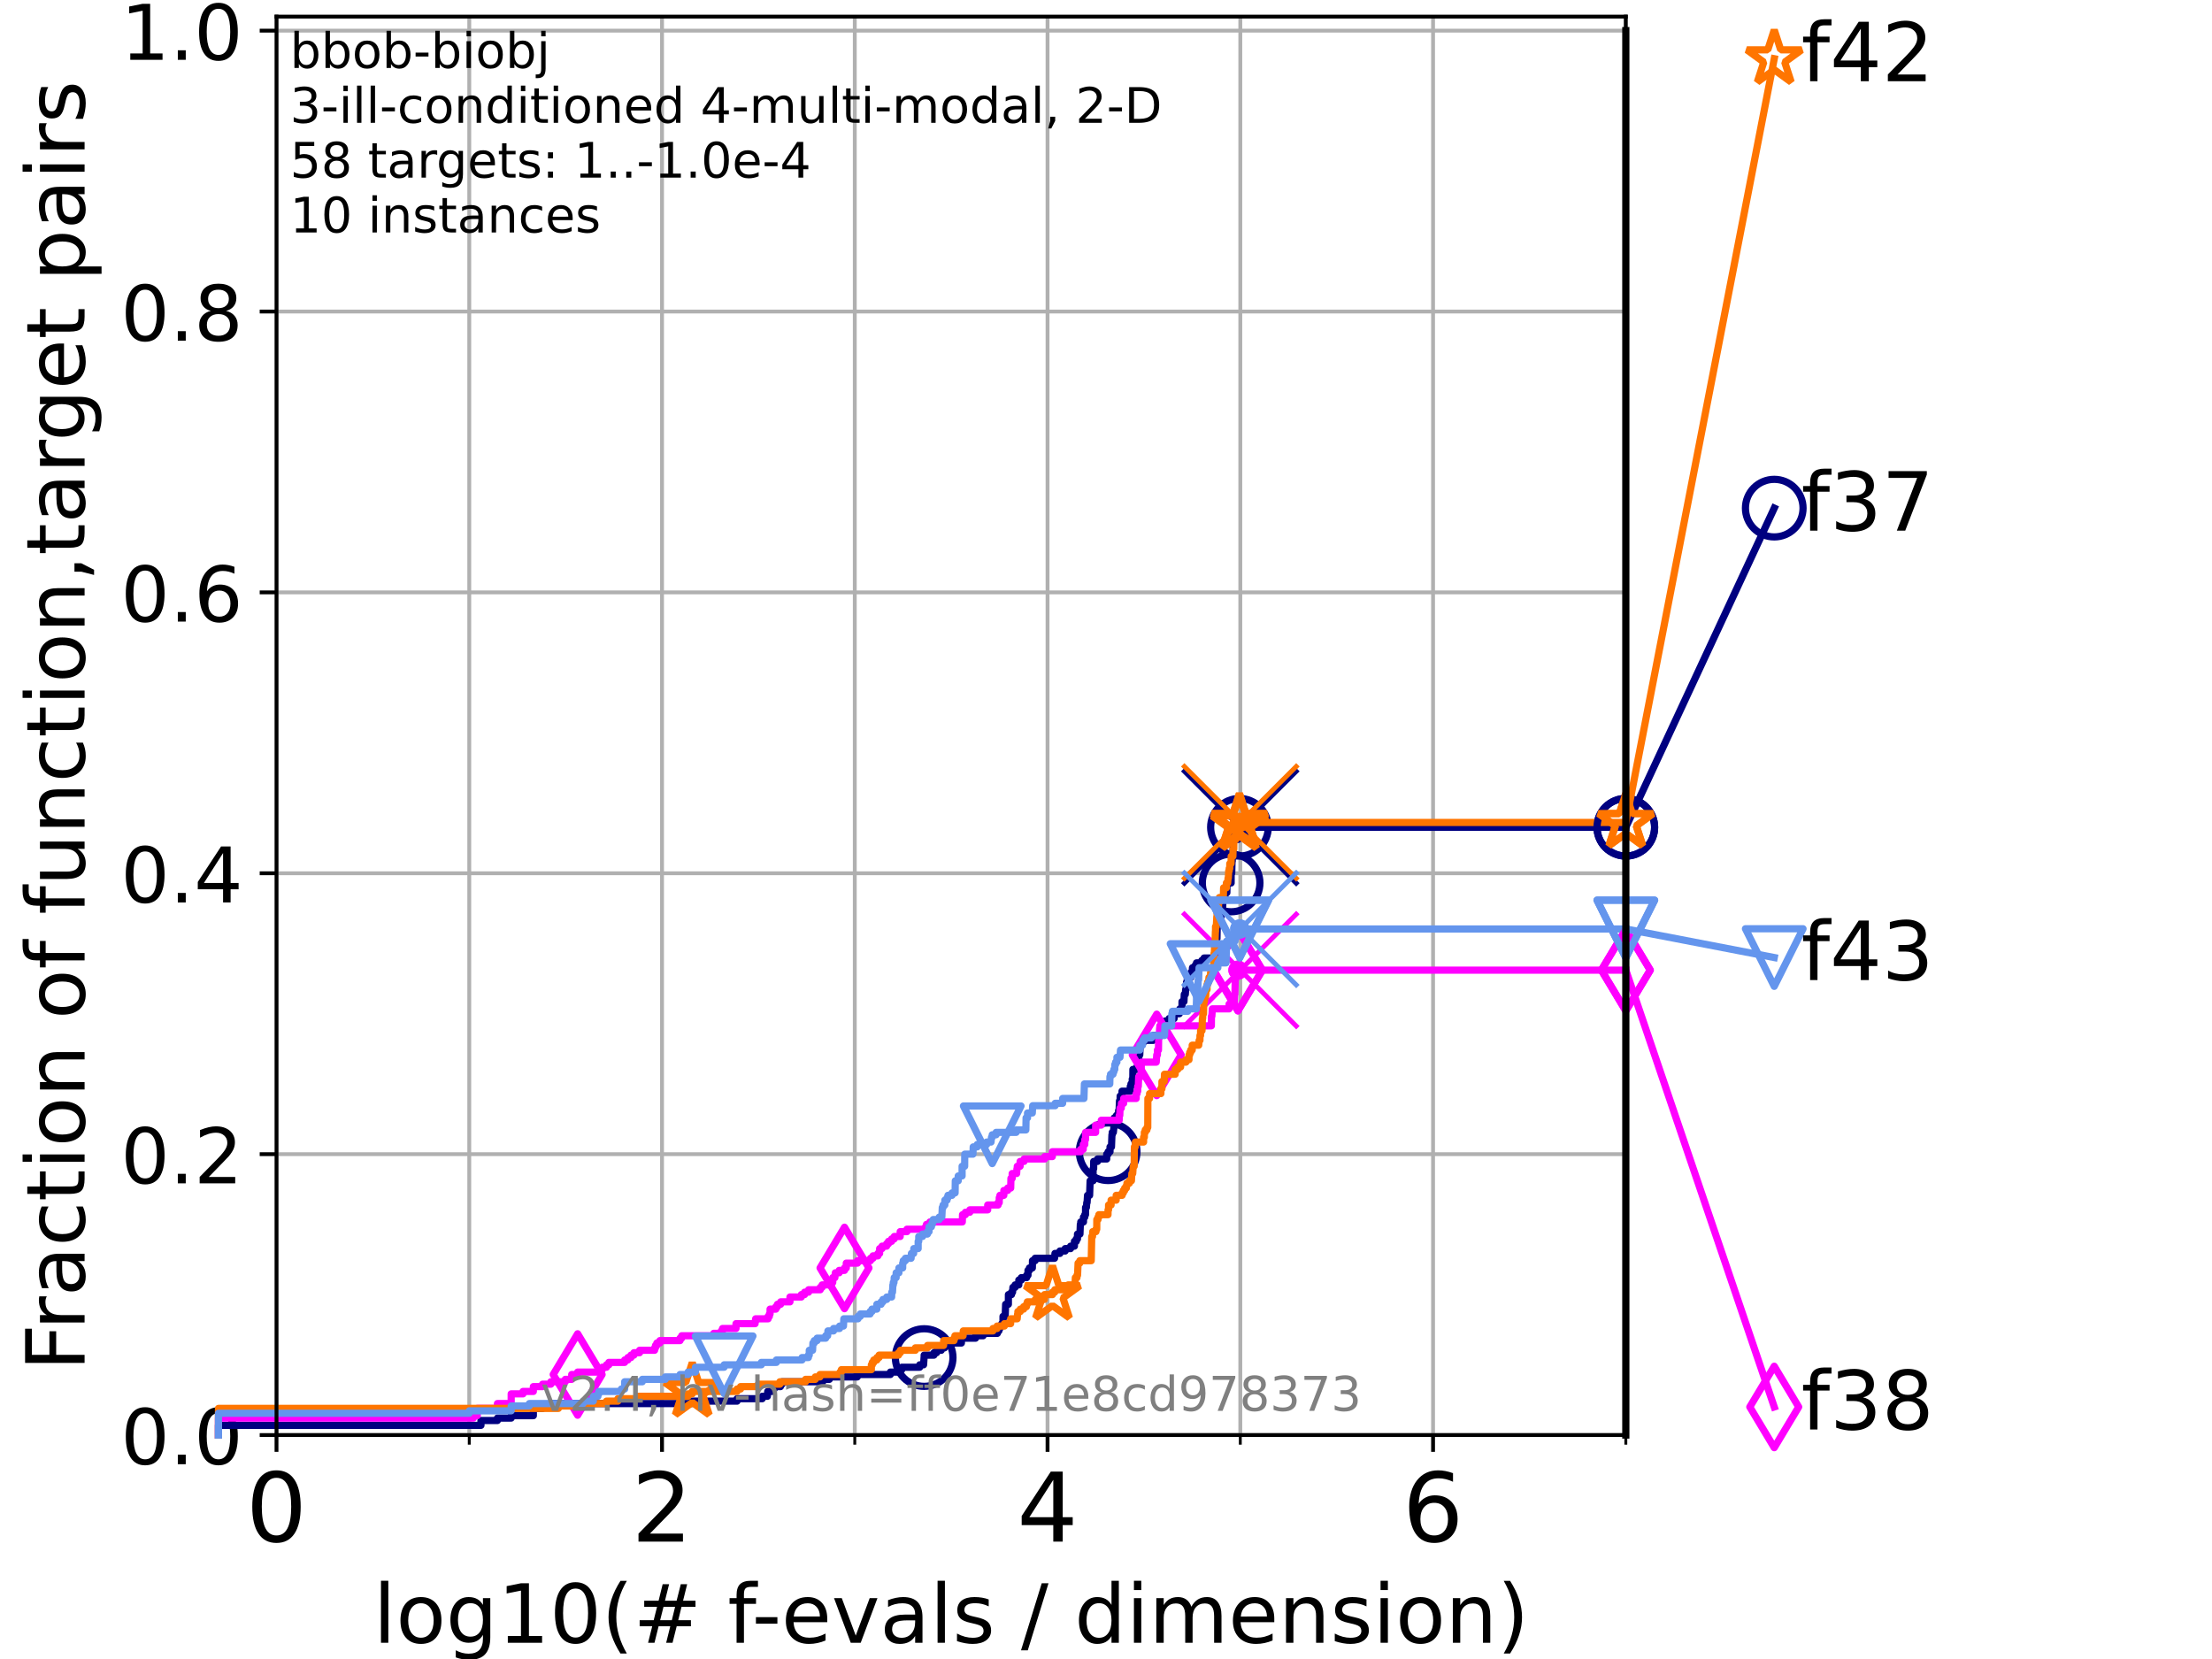 <?xml version="1.0" encoding="utf-8" standalone="no"?>
<!DOCTYPE svg PUBLIC "-//W3C//DTD SVG 1.1//EN"
  "http://www.w3.org/Graphics/SVG/1.1/DTD/svg11.dtd">
<!-- Created with matplotlib (https://matplotlib.org/) -->
<svg height="345.6pt" version="1.1" viewBox="0 0 460.8 345.6" width="460.8pt" xmlns="http://www.w3.org/2000/svg" xmlns:xlink="http://www.w3.org/1999/xlink">
 <defs>
  <style type="text/css">*{stroke-linecap:butt;stroke-linejoin:round;}</style>
 </defs>
 <g id="figure_1">
  <g id="patch_1">
   <path d="M 0 345.6 
L 460.8 345.6 
L 460.8 0 
L 0 0 
z
" style="fill:#ffffff;"/>
  </g>
  <g id="axes_1">
   <g id="patch_2">
    <path d="M 57.6 298.944 
L 338.688 298.944 
L 338.688 3.456 
L 57.6 3.456 
z
" style="fill:#ffffff;"/>
   </g>
   <g id="matplotlib.axis_1">
    <g id="xtick_1">
     <g id="line2d_1">
      <path clip-path="url(#p146f72f05c)" d="M 57.6 298.944 
L 57.6 3.456 
" style="fill:none;stroke:#b0b0b0;stroke-linecap:square;stroke-width:0.8;"/>
     </g>
     <g id="line2d_2">
      <defs>
       <path d="M 0 0 
L 0 3.5 
" id="m606c28191b" style="stroke:#000000;stroke-width:0.8;"/>
      </defs>
      <g>
       <use style="stroke:#000000;stroke-width:0.8;" x="57.6" xlink:href="#m606c28191b" y="298.944"/>
      </g>
     </g>
     <g id="text_1">
      <!-- 0 -->
      <g transform="translate(51.237 321.141)scale(0.2 -0.2)">
       <defs>
        <path d="M 31.781 66.406 
Q 24.172 66.406 20.328 58.906 
Q 16.5 51.422 16.5 36.375 
Q 16.5 21.391 20.328 13.891 
Q 24.172 6.391 31.781 6.391 
Q 39.453 6.391 43.281 13.891 
Q 47.125 21.391 47.125 36.375 
Q 47.125 51.422 43.281 58.906 
Q 39.453 66.406 31.781 66.406 
z
M 31.781 74.219 
Q 44.047 74.219 50.516 64.516 
Q 56.984 54.828 56.984 36.375 
Q 56.984 17.969 50.516 8.266 
Q 44.047 -1.422 31.781 -1.422 
Q 19.531 -1.422 13.062 8.266 
Q 6.594 17.969 6.594 36.375 
Q 6.594 54.828 13.062 64.516 
Q 19.531 74.219 31.781 74.219 
z
" id="DejaVuSans-48"/>
       </defs>
       <use xlink:href="#DejaVuSans-48"/>
      </g>
     </g>
    </g>
    <g id="xtick_2">
     <g id="line2d_3">
      <path clip-path="url(#p146f72f05c)" d="M 137.911 298.944 
L 137.911 3.456 
" style="fill:none;stroke:#b0b0b0;stroke-linecap:square;stroke-width:0.8;"/>
     </g>
     <g id="line2d_4">
      <g>
       <use style="stroke:#000000;stroke-width:0.8;" x="137.911" xlink:href="#m606c28191b" y="298.944"/>
      </g>
     </g>
     <g id="text_2">
      <!-- 2 -->
      <g transform="translate(131.548 321.141)scale(0.2 -0.2)">
       <defs>
        <path d="M 19.188 8.297 
L 53.609 8.297 
L 53.609 0 
L 7.328 0 
L 7.328 8.297 
Q 12.938 14.109 22.625 23.891 
Q 32.328 33.688 34.812 36.531 
Q 39.547 41.844 41.422 45.531 
Q 43.312 49.219 43.312 52.781 
Q 43.312 58.594 39.234 62.25 
Q 35.156 65.922 28.609 65.922 
Q 23.969 65.922 18.812 64.312 
Q 13.672 62.703 7.812 59.422 
L 7.812 69.391 
Q 13.766 71.781 18.938 73 
Q 24.125 74.219 28.422 74.219 
Q 39.75 74.219 46.484 68.547 
Q 53.219 62.891 53.219 53.422 
Q 53.219 48.922 51.531 44.891 
Q 49.859 40.875 45.406 35.406 
Q 44.188 33.984 37.641 27.219 
Q 31.109 20.453 19.188 8.297 
z
" id="DejaVuSans-50"/>
       </defs>
       <use xlink:href="#DejaVuSans-50"/>
      </g>
     </g>
    </g>
    <g id="xtick_3">
     <g id="line2d_5">
      <path clip-path="url(#p146f72f05c)" d="M 218.222 298.944 
L 218.222 3.456 
" style="fill:none;stroke:#b0b0b0;stroke-linecap:square;stroke-width:0.8;"/>
     </g>
     <g id="line2d_6">
      <g>
       <use style="stroke:#000000;stroke-width:0.8;" x="218.222" xlink:href="#m606c28191b" y="298.944"/>
      </g>
     </g>
     <g id="text_3">
      <!-- 4 -->
      <g transform="translate(211.859 321.141)scale(0.2 -0.2)">
       <defs>
        <path d="M 37.797 64.312 
L 12.891 25.391 
L 37.797 25.391 
z
M 35.203 72.906 
L 47.609 72.906 
L 47.609 25.391 
L 58.016 25.391 
L 58.016 17.188 
L 47.609 17.188 
L 47.609 0 
L 37.797 0 
L 37.797 17.188 
L 4.891 17.188 
L 4.891 26.703 
z
" id="DejaVuSans-52"/>
       </defs>
       <use xlink:href="#DejaVuSans-52"/>
      </g>
     </g>
    </g>
    <g id="xtick_4">
     <g id="line2d_7">
      <path clip-path="url(#p146f72f05c)" d="M 298.533 298.944 
L 298.533 3.456 
" style="fill:none;stroke:#b0b0b0;stroke-linecap:square;stroke-width:0.8;"/>
     </g>
     <g id="line2d_8">
      <g>
       <use style="stroke:#000000;stroke-width:0.8;" x="298.533" xlink:href="#m606c28191b" y="298.944"/>
      </g>
     </g>
     <g id="text_4">
      <!-- 6 -->
      <g transform="translate(292.17 321.141)scale(0.2 -0.2)">
       <defs>
        <path d="M 33.016 40.375 
Q 26.375 40.375 22.484 35.828 
Q 18.609 31.297 18.609 23.391 
Q 18.609 15.531 22.484 10.953 
Q 26.375 6.391 33.016 6.391 
Q 39.656 6.391 43.531 10.953 
Q 47.406 15.531 47.406 23.391 
Q 47.406 31.297 43.531 35.828 
Q 39.656 40.375 33.016 40.375 
z
M 52.594 71.297 
L 52.594 62.312 
Q 48.875 64.062 45.094 64.984 
Q 41.312 65.922 37.594 65.922 
Q 27.828 65.922 22.672 59.328 
Q 17.531 52.734 16.797 39.406 
Q 19.672 43.656 24.016 45.922 
Q 28.375 48.188 33.594 48.188 
Q 44.578 48.188 50.953 41.516 
Q 57.328 34.859 57.328 23.391 
Q 57.328 12.156 50.688 5.359 
Q 44.047 -1.422 33.016 -1.422 
Q 20.359 -1.422 13.672 8.266 
Q 6.984 17.969 6.984 36.375 
Q 6.984 53.656 15.188 63.938 
Q 23.391 74.219 37.203 74.219 
Q 40.922 74.219 44.703 73.484 
Q 48.484 72.75 52.594 71.297 
z
" id="DejaVuSans-54"/>
       </defs>
       <use xlink:href="#DejaVuSans-54"/>
      </g>
     </g>
    </g>
    <g id="xtick_5">
     <g id="line2d_9">
      <path clip-path="url(#p146f72f05c)" d="M 97.755 298.944 
L 97.755 3.456 
" style="fill:none;stroke:#b0b0b0;stroke-linecap:square;stroke-width:0.8;"/>
     </g>
     <g id="line2d_10">
      <defs>
       <path d="M 0 0 
L 0 2 
" id="m9712873db5" style="stroke:#000000;stroke-width:0.6;"/>
      </defs>
      <g>
       <use style="stroke:#000000;stroke-width:0.6;" x="97.755" xlink:href="#m9712873db5" y="298.944"/>
      </g>
     </g>
    </g>
    <g id="xtick_6">
     <g id="line2d_11">
      <path clip-path="url(#p146f72f05c)" d="M 178.066 298.944 
L 178.066 3.456 
" style="fill:none;stroke:#b0b0b0;stroke-linecap:square;stroke-width:0.8;"/>
     </g>
     <g id="line2d_12">
      <g>
       <use style="stroke:#000000;stroke-width:0.6;" x="178.066" xlink:href="#m9712873db5" y="298.944"/>
      </g>
     </g>
    </g>
    <g id="xtick_7">
     <g id="line2d_13">
      <path clip-path="url(#p146f72f05c)" d="M 258.377 298.944 
L 258.377 3.456 
" style="fill:none;stroke:#b0b0b0;stroke-linecap:square;stroke-width:0.8;"/>
     </g>
     <g id="line2d_14">
      <g>
       <use style="stroke:#000000;stroke-width:0.6;" x="258.377" xlink:href="#m9712873db5" y="298.944"/>
      </g>
     </g>
    </g>
    <g id="xtick_8">
     <g id="line2d_15">
      <path clip-path="url(#p146f72f05c)" d="M 338.688 298.944 
L 338.688 3.456 
" style="fill:none;stroke:#b0b0b0;stroke-linecap:square;stroke-width:0.8;"/>
     </g>
     <g id="line2d_16">
      <g>
       <use style="stroke:#000000;stroke-width:0.6;" x="338.688" xlink:href="#m9712873db5" y="298.944"/>
      </g>
     </g>
    </g>
    <g id="text_5">
     <!-- log10(# f-evals / dimension) -->
     <g transform="translate(77.764 342.218)scale(0.17 -0.17)">
      <defs>
       <path d="M 9.422 75.984 
L 18.406 75.984 
L 18.406 0 
L 9.422 0 
z
" id="DejaVuSans-108"/>
       <path d="M 30.609 48.391 
Q 23.391 48.391 19.188 42.75 
Q 14.984 37.109 14.984 27.297 
Q 14.984 17.484 19.156 11.844 
Q 23.344 6.203 30.609 6.203 
Q 37.797 6.203 41.984 11.859 
Q 46.188 17.531 46.188 27.297 
Q 46.188 37.016 41.984 42.703 
Q 37.797 48.391 30.609 48.391 
z
M 30.609 56 
Q 42.328 56 49.016 48.375 
Q 55.719 40.766 55.719 27.297 
Q 55.719 13.875 49.016 6.219 
Q 42.328 -1.422 30.609 -1.422 
Q 18.844 -1.422 12.172 6.219 
Q 5.516 13.875 5.516 27.297 
Q 5.516 40.766 12.172 48.375 
Q 18.844 56 30.609 56 
z
" id="DejaVuSans-111"/>
       <path d="M 45.406 27.984 
Q 45.406 37.75 41.375 43.109 
Q 37.359 48.484 30.078 48.484 
Q 22.859 48.484 18.828 43.109 
Q 14.797 37.75 14.797 27.984 
Q 14.797 18.266 18.828 12.891 
Q 22.859 7.516 30.078 7.516 
Q 37.359 7.516 41.375 12.891 
Q 45.406 18.266 45.406 27.984 
z
M 54.391 6.781 
Q 54.391 -7.172 48.188 -13.984 
Q 42 -20.797 29.203 -20.797 
Q 24.469 -20.797 20.266 -20.094 
Q 16.062 -19.391 12.109 -17.922 
L 12.109 -9.188 
Q 16.062 -11.328 19.922 -12.344 
Q 23.781 -13.375 27.781 -13.375 
Q 36.625 -13.375 41.016 -8.766 
Q 45.406 -4.156 45.406 5.172 
L 45.406 9.625 
Q 42.625 4.781 38.281 2.391 
Q 33.938 0 27.875 0 
Q 17.828 0 11.672 7.656 
Q 5.516 15.328 5.516 27.984 
Q 5.516 40.672 11.672 48.328 
Q 17.828 56 27.875 56 
Q 33.938 56 38.281 53.609 
Q 42.625 51.219 45.406 46.391 
L 45.406 54.688 
L 54.391 54.688 
z
" id="DejaVuSans-103"/>
       <path d="M 12.406 8.297 
L 28.516 8.297 
L 28.516 63.922 
L 10.984 60.406 
L 10.984 69.391 
L 28.422 72.906 
L 38.281 72.906 
L 38.281 8.297 
L 54.391 8.297 
L 54.391 0 
L 12.406 0 
z
" id="DejaVuSans-49"/>
       <path d="M 31 75.875 
Q 24.469 64.656 21.281 53.656 
Q 18.109 42.672 18.109 31.391 
Q 18.109 20.125 21.312 9.062 
Q 24.516 -2 31 -13.188 
L 23.188 -13.188 
Q 15.875 -1.703 12.234 9.375 
Q 8.594 20.453 8.594 31.391 
Q 8.594 42.281 12.203 53.312 
Q 15.828 64.359 23.188 75.875 
z
" id="DejaVuSans-40"/>
       <path d="M 51.125 44 
L 36.922 44 
L 32.812 27.688 
L 47.125 27.688 
z
M 43.797 71.781 
L 38.719 51.516 
L 52.984 51.516 
L 58.109 71.781 
L 65.922 71.781 
L 60.891 51.516 
L 76.125 51.516 
L 76.125 44 
L 58.984 44 
L 54.984 27.688 
L 70.516 27.688 
L 70.516 20.219 
L 53.078 20.219 
L 48 0 
L 40.188 0 
L 45.219 20.219 
L 30.906 20.219 
L 25.875 0 
L 18.016 0 
L 23.094 20.219 
L 7.719 20.219 
L 7.719 27.688 
L 24.906 27.688 
L 29 44 
L 13.281 44 
L 13.281 51.516 
L 30.906 51.516 
L 35.891 71.781 
z
" id="DejaVuSans-35"/>
       <path id="DejaVuSans-32"/>
       <path d="M 37.109 75.984 
L 37.109 68.5 
L 28.516 68.5 
Q 23.688 68.5 21.797 66.547 
Q 19.922 64.594 19.922 59.516 
L 19.922 54.688 
L 34.719 54.688 
L 34.719 47.703 
L 19.922 47.703 
L 19.922 0 
L 10.891 0 
L 10.891 47.703 
L 2.297 47.703 
L 2.297 54.688 
L 10.891 54.688 
L 10.891 58.5 
Q 10.891 67.625 15.141 71.797 
Q 19.391 75.984 28.609 75.984 
z
" id="DejaVuSans-102"/>
       <path d="M 4.891 31.391 
L 31.203 31.391 
L 31.203 23.391 
L 4.891 23.391 
z
" id="DejaVuSans-45"/>
       <path d="M 56.203 29.594 
L 56.203 25.203 
L 14.891 25.203 
Q 15.484 15.922 20.484 11.062 
Q 25.484 6.203 34.422 6.203 
Q 39.594 6.203 44.453 7.469 
Q 49.312 8.734 54.109 11.281 
L 54.109 2.781 
Q 49.266 0.734 44.188 -0.344 
Q 39.109 -1.422 33.891 -1.422 
Q 20.797 -1.422 13.156 6.188 
Q 5.516 13.812 5.516 26.812 
Q 5.516 40.234 12.766 48.109 
Q 20.016 56 32.328 56 
Q 43.359 56 49.781 48.891 
Q 56.203 41.797 56.203 29.594 
z
M 47.219 32.234 
Q 47.125 39.594 43.094 43.984 
Q 39.062 48.391 32.422 48.391 
Q 24.906 48.391 20.391 44.141 
Q 15.875 39.891 15.188 32.172 
z
" id="DejaVuSans-101"/>
       <path d="M 2.984 54.688 
L 12.5 54.688 
L 29.594 8.797 
L 46.688 54.688 
L 56.203 54.688 
L 35.688 0 
L 23.484 0 
z
" id="DejaVuSans-118"/>
       <path d="M 34.281 27.484 
Q 23.391 27.484 19.188 25 
Q 14.984 22.516 14.984 16.5 
Q 14.984 11.719 18.141 8.906 
Q 21.297 6.109 26.703 6.109 
Q 34.188 6.109 38.703 11.406 
Q 43.219 16.703 43.219 25.484 
L 43.219 27.484 
z
M 52.203 31.203 
L 52.203 0 
L 43.219 0 
L 43.219 8.297 
Q 40.141 3.328 35.547 0.953 
Q 30.953 -1.422 24.312 -1.422 
Q 15.922 -1.422 10.953 3.297 
Q 6 8.016 6 15.922 
Q 6 25.141 12.172 29.828 
Q 18.359 34.516 30.609 34.516 
L 43.219 34.516 
L 43.219 35.406 
Q 43.219 41.609 39.141 45 
Q 35.062 48.391 27.688 48.391 
Q 23 48.391 18.547 47.266 
Q 14.109 46.141 10.016 43.891 
L 10.016 52.203 
Q 14.938 54.109 19.578 55.047 
Q 24.219 56 28.609 56 
Q 40.484 56 46.344 49.844 
Q 52.203 43.703 52.203 31.203 
z
" id="DejaVuSans-97"/>
       <path d="M 44.281 53.078 
L 44.281 44.578 
Q 40.484 46.531 36.375 47.5 
Q 32.281 48.484 27.875 48.484 
Q 21.188 48.484 17.844 46.438 
Q 14.5 44.391 14.5 40.281 
Q 14.5 37.156 16.891 35.375 
Q 19.281 33.594 26.516 31.984 
L 29.594 31.297 
Q 39.156 29.25 43.188 25.516 
Q 47.219 21.781 47.219 15.094 
Q 47.219 7.469 41.188 3.016 
Q 35.156 -1.422 24.609 -1.422 
Q 20.219 -1.422 15.453 -0.562 
Q 10.688 0.297 5.422 2 
L 5.422 11.281 
Q 10.406 8.688 15.234 7.391 
Q 20.062 6.109 24.812 6.109 
Q 31.156 6.109 34.562 8.281 
Q 37.984 10.453 37.984 14.406 
Q 37.984 18.062 35.516 20.016 
Q 33.062 21.969 24.703 23.781 
L 21.578 24.516 
Q 13.234 26.266 9.516 29.906 
Q 5.812 33.547 5.812 39.891 
Q 5.812 47.609 11.281 51.797 
Q 16.75 56 26.812 56 
Q 31.781 56 36.172 55.266 
Q 40.578 54.547 44.281 53.078 
z
" id="DejaVuSans-115"/>
       <path d="M 25.391 72.906 
L 33.688 72.906 
L 8.297 -9.281 
L 0 -9.281 
z
" id="DejaVuSans-47"/>
       <path d="M 45.406 46.391 
L 45.406 75.984 
L 54.391 75.984 
L 54.391 0 
L 45.406 0 
L 45.406 8.203 
Q 42.578 3.328 38.25 0.953 
Q 33.938 -1.422 27.875 -1.422 
Q 17.969 -1.422 11.734 6.484 
Q 5.516 14.406 5.516 27.297 
Q 5.516 40.188 11.734 48.094 
Q 17.969 56 27.875 56 
Q 33.938 56 38.25 53.625 
Q 42.578 51.266 45.406 46.391 
z
M 14.797 27.297 
Q 14.797 17.391 18.875 11.75 
Q 22.953 6.109 30.078 6.109 
Q 37.203 6.109 41.297 11.75 
Q 45.406 17.391 45.406 27.297 
Q 45.406 37.203 41.297 42.844 
Q 37.203 48.484 30.078 48.484 
Q 22.953 48.484 18.875 42.844 
Q 14.797 37.203 14.797 27.297 
z
" id="DejaVuSans-100"/>
       <path d="M 9.422 54.688 
L 18.406 54.688 
L 18.406 0 
L 9.422 0 
z
M 9.422 75.984 
L 18.406 75.984 
L 18.406 64.594 
L 9.422 64.594 
z
" id="DejaVuSans-105"/>
       <path d="M 52 44.188 
Q 55.375 50.25 60.062 53.125 
Q 64.75 56 71.094 56 
Q 79.641 56 84.281 50.016 
Q 88.922 44.047 88.922 33.016 
L 88.922 0 
L 79.891 0 
L 79.891 32.719 
Q 79.891 40.578 77.094 44.375 
Q 74.312 48.188 68.609 48.188 
Q 61.625 48.188 57.562 43.547 
Q 53.516 38.922 53.516 30.906 
L 53.516 0 
L 44.484 0 
L 44.484 32.719 
Q 44.484 40.625 41.703 44.406 
Q 38.922 48.188 33.109 48.188 
Q 26.219 48.188 22.156 43.531 
Q 18.109 38.875 18.109 30.906 
L 18.109 0 
L 9.078 0 
L 9.078 54.688 
L 18.109 54.688 
L 18.109 46.188 
Q 21.188 51.219 25.484 53.609 
Q 29.781 56 35.688 56 
Q 41.656 56 45.828 52.969 
Q 50 49.953 52 44.188 
z
" id="DejaVuSans-109"/>
       <path d="M 54.891 33.016 
L 54.891 0 
L 45.906 0 
L 45.906 32.719 
Q 45.906 40.484 42.875 44.328 
Q 39.844 48.188 33.797 48.188 
Q 26.516 48.188 22.312 43.547 
Q 18.109 38.922 18.109 30.906 
L 18.109 0 
L 9.078 0 
L 9.078 54.688 
L 18.109 54.688 
L 18.109 46.188 
Q 21.344 51.125 25.703 53.562 
Q 30.078 56 35.797 56 
Q 45.219 56 50.047 50.172 
Q 54.891 44.344 54.891 33.016 
z
" id="DejaVuSans-110"/>
       <path d="M 8.016 75.875 
L 15.828 75.875 
Q 23.141 64.359 26.781 53.312 
Q 30.422 42.281 30.422 31.391 
Q 30.422 20.453 26.781 9.375 
Q 23.141 -1.703 15.828 -13.188 
L 8.016 -13.188 
Q 14.5 -2 17.703 9.062 
Q 20.906 20.125 20.906 31.391 
Q 20.906 42.672 17.703 53.656 
Q 14.5 64.656 8.016 75.875 
z
" id="DejaVuSans-41"/>
      </defs>
      <use xlink:href="#DejaVuSans-108"/>
      <use x="27.783" xlink:href="#DejaVuSans-111"/>
      <use x="88.965" xlink:href="#DejaVuSans-103"/>
      <use x="152.441" xlink:href="#DejaVuSans-49"/>
      <use x="216.064" xlink:href="#DejaVuSans-48"/>
      <use x="279.688" xlink:href="#DejaVuSans-40"/>
      <use x="318.701" xlink:href="#DejaVuSans-35"/>
      <use x="402.49" xlink:href="#DejaVuSans-32"/>
      <use x="434.277" xlink:href="#DejaVuSans-102"/>
      <use x="463.982" xlink:href="#DejaVuSans-45"/>
      <use x="500.066" xlink:href="#DejaVuSans-101"/>
      <use x="561.59" xlink:href="#DejaVuSans-118"/>
      <use x="620.77" xlink:href="#DejaVuSans-97"/>
      <use x="682.049" xlink:href="#DejaVuSans-108"/>
      <use x="709.832" xlink:href="#DejaVuSans-115"/>
      <use x="761.932" xlink:href="#DejaVuSans-32"/>
      <use x="793.719" xlink:href="#DejaVuSans-47"/>
      <use x="827.41" xlink:href="#DejaVuSans-32"/>
      <use x="859.197" xlink:href="#DejaVuSans-100"/>
      <use x="922.674" xlink:href="#DejaVuSans-105"/>
      <use x="950.457" xlink:href="#DejaVuSans-109"/>
      <use x="1047.869" xlink:href="#DejaVuSans-101"/>
      <use x="1109.393" xlink:href="#DejaVuSans-110"/>
      <use x="1172.771" xlink:href="#DejaVuSans-115"/>
      <use x="1224.871" xlink:href="#DejaVuSans-105"/>
      <use x="1252.654" xlink:href="#DejaVuSans-111"/>
      <use x="1313.836" xlink:href="#DejaVuSans-110"/>
      <use x="1377.215" xlink:href="#DejaVuSans-41"/>
     </g>
    </g>
   </g>
   <g id="matplotlib.axis_2">
    <g id="ytick_1">
     <g id="line2d_17">
      <path clip-path="url(#p146f72f05c)" d="M 57.6 298.944 
L 338.688 298.944 
" style="fill:none;stroke:#b0b0b0;stroke-linecap:square;stroke-width:0.8;"/>
     </g>
     <g id="line2d_18">
      <defs>
       <path d="M 0 0 
L -3.5 0 
" id="mfab32c96af" style="stroke:#000000;stroke-width:0.8;"/>
      </defs>
      <g>
       <use style="stroke:#000000;stroke-width:0.8;" x="57.6" xlink:href="#mfab32c96af" y="298.944"/>
      </g>
     </g>
     <g id="text_6">
      <!-- 0.0 -->
      <g transform="translate(25.155 305.023)scale(0.16 -0.16)">
       <defs>
        <path d="M 10.688 12.406 
L 21 12.406 
L 21 0 
L 10.688 0 
z
" id="DejaVuSans-46"/>
       </defs>
       <use xlink:href="#DejaVuSans-48"/>
       <use x="63.623" xlink:href="#DejaVuSans-46"/>
       <use x="95.41" xlink:href="#DejaVuSans-48"/>
      </g>
     </g>
    </g>
    <g id="ytick_2">
     <g id="line2d_19">
      <path clip-path="url(#p146f72f05c)" d="M 57.6 240.432 
L 338.688 240.432 
" style="fill:none;stroke:#b0b0b0;stroke-linecap:square;stroke-width:0.8;"/>
     </g>
     <g id="line2d_20">
      <g>
       <use style="stroke:#000000;stroke-width:0.8;" x="57.6" xlink:href="#mfab32c96af" y="240.432"/>
      </g>
     </g>
     <g id="text_7">
      <!-- 0.2 -->
      <g transform="translate(25.155 246.51)scale(0.16 -0.16)">
       <use xlink:href="#DejaVuSans-48"/>
       <use x="63.623" xlink:href="#DejaVuSans-46"/>
       <use x="95.41" xlink:href="#DejaVuSans-50"/>
      </g>
     </g>
    </g>
    <g id="ytick_3">
     <g id="line2d_21">
      <path clip-path="url(#p146f72f05c)" d="M 57.6 181.919 
L 338.688 181.919 
" style="fill:none;stroke:#b0b0b0;stroke-linecap:square;stroke-width:0.8;"/>
     </g>
     <g id="line2d_22">
      <g>
       <use style="stroke:#000000;stroke-width:0.8;" x="57.6" xlink:href="#mfab32c96af" y="181.919"/>
      </g>
     </g>
     <g id="text_8">
      <!-- 0.4 -->
      <g transform="translate(25.155 187.998)scale(0.16 -0.16)">
       <use xlink:href="#DejaVuSans-48"/>
       <use x="63.623" xlink:href="#DejaVuSans-46"/>
       <use x="95.41" xlink:href="#DejaVuSans-52"/>
      </g>
     </g>
    </g>
    <g id="ytick_4">
     <g id="line2d_23">
      <path clip-path="url(#p146f72f05c)" d="M 57.6 123.407 
L 338.688 123.407 
" style="fill:none;stroke:#b0b0b0;stroke-linecap:square;stroke-width:0.8;"/>
     </g>
     <g id="line2d_24">
      <g>
       <use style="stroke:#000000;stroke-width:0.8;" x="57.6" xlink:href="#mfab32c96af" y="123.407"/>
      </g>
     </g>
     <g id="text_9">
      <!-- 0.6 -->
      <g transform="translate(25.155 129.485)scale(0.16 -0.16)">
       <use xlink:href="#DejaVuSans-48"/>
       <use x="63.623" xlink:href="#DejaVuSans-46"/>
       <use x="95.41" xlink:href="#DejaVuSans-54"/>
      </g>
     </g>
    </g>
    <g id="ytick_5">
     <g id="line2d_25">
      <path clip-path="url(#p146f72f05c)" d="M 57.6 64.894 
L 338.688 64.894 
" style="fill:none;stroke:#b0b0b0;stroke-linecap:square;stroke-width:0.8;"/>
     </g>
     <g id="line2d_26">
      <g>
       <use style="stroke:#000000;stroke-width:0.8;" x="57.6" xlink:href="#mfab32c96af" y="64.894"/>
      </g>
     </g>
     <g id="text_10">
      <!-- 0.8 -->
      <g transform="translate(25.155 70.973)scale(0.16 -0.16)">
       <defs>
        <path d="M 31.781 34.625 
Q 24.75 34.625 20.719 30.859 
Q 16.703 27.094 16.703 20.516 
Q 16.703 13.922 20.719 10.156 
Q 24.75 6.391 31.781 6.391 
Q 38.812 6.391 42.859 10.172 
Q 46.922 13.969 46.922 20.516 
Q 46.922 27.094 42.891 30.859 
Q 38.875 34.625 31.781 34.625 
z
M 21.922 38.812 
Q 15.578 40.375 12.031 44.719 
Q 8.5 49.078 8.5 55.328 
Q 8.5 64.062 14.719 69.141 
Q 20.953 74.219 31.781 74.219 
Q 42.672 74.219 48.875 69.141 
Q 55.078 64.062 55.078 55.328 
Q 55.078 49.078 51.531 44.719 
Q 48 40.375 41.703 38.812 
Q 48.828 37.156 52.797 32.312 
Q 56.781 27.484 56.781 20.516 
Q 56.781 9.906 50.312 4.234 
Q 43.844 -1.422 31.781 -1.422 
Q 19.734 -1.422 13.25 4.234 
Q 6.781 9.906 6.781 20.516 
Q 6.781 27.484 10.781 32.312 
Q 14.797 37.156 21.922 38.812 
z
M 18.312 54.391 
Q 18.312 48.734 21.844 45.562 
Q 25.391 42.391 31.781 42.391 
Q 38.141 42.391 41.719 45.562 
Q 45.312 48.734 45.312 54.391 
Q 45.312 60.062 41.719 63.234 
Q 38.141 66.406 31.781 66.406 
Q 25.391 66.406 21.844 63.234 
Q 18.312 60.062 18.312 54.391 
z
" id="DejaVuSans-56"/>
       </defs>
       <use xlink:href="#DejaVuSans-48"/>
       <use x="63.623" xlink:href="#DejaVuSans-46"/>
       <use x="95.41" xlink:href="#DejaVuSans-56"/>
      </g>
     </g>
    </g>
    <g id="ytick_6">
     <g id="line2d_27">
      <path clip-path="url(#p146f72f05c)" d="M 57.6 6.382 
L 338.688 6.382 
" style="fill:none;stroke:#b0b0b0;stroke-linecap:square;stroke-width:0.8;"/>
     </g>
     <g id="line2d_28">
      <g>
       <use style="stroke:#000000;stroke-width:0.8;" x="57.6" xlink:href="#mfab32c96af" y="6.382"/>
      </g>
     </g>
     <g id="text_11">
      <!-- 1.0 -->
      <g transform="translate(25.155 12.46)scale(0.16 -0.16)">
       <use xlink:href="#DejaVuSans-49"/>
       <use x="63.623" xlink:href="#DejaVuSans-46"/>
       <use x="95.41" xlink:href="#DejaVuSans-48"/>
      </g>
     </g>
    </g>
    <g id="text_12">
     <!-- Fraction of function,target pairs -->
     <g transform="translate(17.62 285.585)rotate(-90)scale(0.17 -0.17)">
      <defs>
       <path d="M 9.812 72.906 
L 51.703 72.906 
L 51.703 64.594 
L 19.672 64.594 
L 19.672 43.109 
L 48.578 43.109 
L 48.578 34.812 
L 19.672 34.812 
L 19.672 0 
L 9.812 0 
z
" id="DejaVuSans-70"/>
       <path d="M 41.109 46.297 
Q 39.594 47.172 37.812 47.578 
Q 36.031 48 33.891 48 
Q 26.266 48 22.188 43.047 
Q 18.109 38.094 18.109 28.812 
L 18.109 0 
L 9.078 0 
L 9.078 54.688 
L 18.109 54.688 
L 18.109 46.188 
Q 20.953 51.172 25.484 53.578 
Q 30.031 56 36.531 56 
Q 37.453 56 38.578 55.875 
Q 39.703 55.766 41.062 55.516 
z
" id="DejaVuSans-114"/>
       <path d="M 48.781 52.594 
L 48.781 44.188 
Q 44.969 46.297 41.141 47.344 
Q 37.312 48.391 33.406 48.391 
Q 24.656 48.391 19.812 42.844 
Q 14.984 37.312 14.984 27.297 
Q 14.984 17.281 19.812 11.734 
Q 24.656 6.203 33.406 6.203 
Q 37.312 6.203 41.141 7.25 
Q 44.969 8.297 48.781 10.406 
L 48.781 2.094 
Q 45.016 0.344 40.984 -0.531 
Q 36.969 -1.422 32.422 -1.422 
Q 20.062 -1.422 12.781 6.344 
Q 5.516 14.109 5.516 27.297 
Q 5.516 40.672 12.859 48.328 
Q 20.219 56 33.016 56 
Q 37.156 56 41.109 55.141 
Q 45.062 54.297 48.781 52.594 
z
" id="DejaVuSans-99"/>
       <path d="M 18.312 70.219 
L 18.312 54.688 
L 36.812 54.688 
L 36.812 47.703 
L 18.312 47.703 
L 18.312 18.016 
Q 18.312 11.328 20.141 9.422 
Q 21.969 7.516 27.594 7.516 
L 36.812 7.516 
L 36.812 0 
L 27.594 0 
Q 17.188 0 13.234 3.875 
Q 9.281 7.766 9.281 18.016 
L 9.281 47.703 
L 2.688 47.703 
L 2.688 54.688 
L 9.281 54.688 
L 9.281 70.219 
z
" id="DejaVuSans-116"/>
       <path d="M 8.5 21.578 
L 8.5 54.688 
L 17.484 54.688 
L 17.484 21.922 
Q 17.484 14.156 20.5 10.266 
Q 23.531 6.391 29.594 6.391 
Q 36.859 6.391 41.078 11.031 
Q 45.312 15.672 45.312 23.688 
L 45.312 54.688 
L 54.297 54.688 
L 54.297 0 
L 45.312 0 
L 45.312 8.406 
Q 42.047 3.422 37.719 1 
Q 33.406 -1.422 27.688 -1.422 
Q 18.266 -1.422 13.375 4.438 
Q 8.5 10.297 8.5 21.578 
z
M 31.109 56 
z
" id="DejaVuSans-117"/>
       <path d="M 11.719 12.406 
L 22.016 12.406 
L 22.016 4 
L 14.016 -11.625 
L 7.719 -11.625 
L 11.719 4 
z
" id="DejaVuSans-44"/>
       <path d="M 18.109 8.203 
L 18.109 -20.797 
L 9.078 -20.797 
L 9.078 54.688 
L 18.109 54.688 
L 18.109 46.391 
Q 20.953 51.266 25.266 53.625 
Q 29.594 56 35.594 56 
Q 45.562 56 51.781 48.094 
Q 58.016 40.188 58.016 27.297 
Q 58.016 14.406 51.781 6.484 
Q 45.562 -1.422 35.594 -1.422 
Q 29.594 -1.422 25.266 0.953 
Q 20.953 3.328 18.109 8.203 
z
M 48.688 27.297 
Q 48.688 37.203 44.609 42.844 
Q 40.531 48.484 33.406 48.484 
Q 26.266 48.484 22.188 42.844 
Q 18.109 37.203 18.109 27.297 
Q 18.109 17.391 22.188 11.75 
Q 26.266 6.109 33.406 6.109 
Q 40.531 6.109 44.609 11.75 
Q 48.688 17.391 48.688 27.297 
z
" id="DejaVuSans-112"/>
      </defs>
      <use xlink:href="#DejaVuSans-70"/>
      <use x="50.27" xlink:href="#DejaVuSans-114"/>
      <use x="91.383" xlink:href="#DejaVuSans-97"/>
      <use x="152.662" xlink:href="#DejaVuSans-99"/>
      <use x="207.643" xlink:href="#DejaVuSans-116"/>
      <use x="246.852" xlink:href="#DejaVuSans-105"/>
      <use x="274.635" xlink:href="#DejaVuSans-111"/>
      <use x="335.816" xlink:href="#DejaVuSans-110"/>
      <use x="399.195" xlink:href="#DejaVuSans-32"/>
      <use x="430.982" xlink:href="#DejaVuSans-111"/>
      <use x="492.164" xlink:href="#DejaVuSans-102"/>
      <use x="527.369" xlink:href="#DejaVuSans-32"/>
      <use x="559.156" xlink:href="#DejaVuSans-102"/>
      <use x="594.361" xlink:href="#DejaVuSans-117"/>
      <use x="657.74" xlink:href="#DejaVuSans-110"/>
      <use x="721.119" xlink:href="#DejaVuSans-99"/>
      <use x="776.1" xlink:href="#DejaVuSans-116"/>
      <use x="815.309" xlink:href="#DejaVuSans-105"/>
      <use x="843.092" xlink:href="#DejaVuSans-111"/>
      <use x="904.273" xlink:href="#DejaVuSans-110"/>
      <use x="967.652" xlink:href="#DejaVuSans-44"/>
      <use x="999.439" xlink:href="#DejaVuSans-116"/>
      <use x="1038.648" xlink:href="#DejaVuSans-97"/>
      <use x="1099.928" xlink:href="#DejaVuSans-114"/>
      <use x="1139.291" xlink:href="#DejaVuSans-103"/>
      <use x="1202.768" xlink:href="#DejaVuSans-101"/>
      <use x="1264.291" xlink:href="#DejaVuSans-116"/>
      <use x="1303.5" xlink:href="#DejaVuSans-32"/>
      <use x="1335.287" xlink:href="#DejaVuSans-112"/>
      <use x="1398.764" xlink:href="#DejaVuSans-97"/>
      <use x="1460.043" xlink:href="#DejaVuSans-105"/>
      <use x="1487.826" xlink:href="#DejaVuSans-114"/>
      <use x="1528.939" xlink:href="#DejaVuSans-115"/>
     </g>
    </g>
   </g>
   <g id="line2d_29">
    <defs>
     <path d="M 0 1.5 
C 0.398 1.5 0.779 1.342 1.061 1.061 
C 1.342 0.779 1.5 0.398 1.5 0 
C 1.5 -0.398 1.342 -0.779 1.061 -1.061 
C 0.779 -1.342 0.398 -1.5 0 -1.5 
C -0.398 -1.5 -0.779 -1.342 -1.061 -1.061 
C -1.342 -0.779 -1.5 -0.398 -1.5 0 
C -1.5 0.398 -1.342 0.779 -1.061 1.061 
C -0.779 1.342 -0.398 1.5 0 1.5 
z
" id="m26aa4005b8" style="stroke:#000080;"/>
    </defs>
    <g>
     <use style="fill:#000080;stroke:#000080;" x="258.199" xlink:href="#m26aa4005b8" y="172.335"/>
     <use style="fill:#000080;stroke:#000080;" x="258.199" xlink:href="#m26aa4005b8" y="172.335"/>
    </g>
   </g>
   <g id="line2d_30">
    <path d="M 45.512 298.944 
L 45.512 296.926 
L 100.193 296.926 
L 100.193 295.917 
L 103.623 295.917 
L 103.623 295.413 
L 106.489 295.413 
L 106.489 294.909 
L 111.105 294.909 
L 111.105 293.395 
L 113.023 293.395 
L 113.023 292.891 
L 115.077 292.891 
L 115.077 292.387 
L 144.087 292.387 
L 144.087 291.882 
L 153.538 291.882 
L 153.538 291.378 
L 158.785 291.378 
L 158.785 290.873 
L 159.858 290.873 
L 159.932 289.864 
L 160.821 289.864 
L 160.821 289.36 
L 161.284 289.36 
L 161.284 288.856 
L 162.581 288.856 
L 162.581 288.351 
L 162.917 288.351 
L 162.917 287.847 
L 171.392 287.847 
L 171.392 287.342 
L 172.768 287.342 
L 172.768 286.838 
L 178.59 286.838 
L 178.59 286.334 
L 185.483 286.334 
L 185.483 285.829 
L 187.335 285.829 
L 187.335 285.325 
L 187.86 285.325 
L 187.86 284.82 
L 191.589 284.82 
L 191.589 284.316 
L 192.397 284.316 
L 192.5 282.803 
L 192.519 282.803 
L 192.519 282.298 
L 194.561 282.298 
L 194.561 281.794 
L 195.118 281.794 
L 195.118 281.289 
L 196.081 281.289 
L 196.081 280.785 
L 196.763 280.785 
L 196.763 280.281 
L 197.545 280.281 
L 197.545 279.776 
L 200.276 279.776 
L 200.286 278.767 
L 203.228 278.767 
L 203.228 278.263 
L 204.799 278.263 
L 204.799 277.758 
L 207.769 277.758 
L 207.769 277.254 
L 208.084 277.254 
L 208.084 276.75 
L 208.299 276.75 
L 208.299 276.245 
L 208.686 276.245 
L 208.686 275.741 
L 208.937 275.741 
L 208.945 274.228 
L 209.399 274.228 
L 209.491 271.705 
L 210.063 271.705 
L 210.07 269.688 
L 210.716 269.688 
L 210.716 269.183 
L 210.934 269.183 
L 211.01 268.175 
L 211.465 268.175 
L 211.465 267.67 
L 212.235 267.67 
L 212.235 266.661 
L 212.756 266.661 
L 212.756 266.157 
L 213.863 266.157 
L 213.863 265.652 
L 214.148 265.652 
L 214.148 264.644 
L 214.446 264.644 
L 214.446 264.139 
L 215.056 264.139 
L 215.085 262.626 
L 215.63 262.626 
L 215.63 262.121 
L 219.68 262.121 
L 219.769 261.113 
L 220.798 261.113 
L 220.798 260.608 
L 221.894 260.608 
L 221.894 260.104 
L 223.023 260.104 
L 223.023 259.599 
L 223.821 259.599 
L 223.821 258.591 
L 224.207 258.591 
L 224.207 258.086 
L 224.454 258.086 
L 224.46 257.077 
L 224.973 257.077 
L 225.055 255.06 
L 225.14 255.06 
L 225.14 254.555 
L 225.708 254.555 
L 225.708 253.546 
L 225.974 253.546 
L 225.974 253.042 
L 226.131 253.042 
L 226.143 251.529 
L 226.317 251.529 
L 226.392 250.52 
L 226.459 250.52 
L 226.553 249.007 
L 226.984 249.007 
L 227.092 245.98 
L 227.708 245.98 
L 227.713 243.458 
L 227.829 243.458 
L 227.838 241.945 
L 228.635 241.945 
L 228.635 241.44 
L 230.544 241.44 
L 230.544 240.432 
L 230.845 240.432 
L 230.845 239.927 
L 231.235 239.927 
L 231.235 238.918 
L 231.539 238.918 
L 231.638 236.396 
L 231.699 236.396 
L 231.699 235.892 
L 231.93 235.892 
L 232.04 234.883 
L 232.078 234.883 
L 232.121 232.865 
L 232.587 232.865 
L 232.587 232.361 
L 232.993 232.361 
L 233.019 231.352 
L 233.126 231.352 
L 233.207 229.334 
L 233.347 229.334 
L 233.347 228.325 
L 233.738 228.325 
L 233.738 227.317 
L 235.458 227.317 
L 235.458 226.308 
L 235.603 226.308 
L 235.603 225.803 
L 235.868 225.803 
L 235.868 224.795 
L 235.983 224.795 
L 236.003 222.777 
L 236.808 222.777 
L 236.808 222.272 
L 237.169 222.272 
L 237.249 219.75 
L 237.434 219.75 
L 237.517 217.733 
L 237.729 217.733 
L 237.729 217.228 
L 238.156 217.228 
L 238.156 216.724 
L 240.223 216.724 
L 240.223 215.715 
L 241.897 215.715 
L 241.897 214.706 
L 242.058 214.706 
L 242.058 213.697 
L 242.463 213.697 
L 242.463 213.193 
L 242.753 213.193 
L 242.753 212.689 
L 243.543 212.689 
L 243.543 212.184 
L 244.586 212.184 
L 244.586 211.175 
L 245.673 211.175 
L 245.673 210.671 
L 245.785 210.671 
L 245.785 210.166 
L 246.23 210.166 
L 246.234 208.653 
L 246.638 208.653 
L 246.708 207.14 
L 246.924 207.14 
L 246.995 206.131 
L 247.081 206.131 
L 247.179 204.618 
L 247.315 204.618 
L 247.315 204.113 
L 247.754 204.113 
L 247.754 203.609 
L 248.079 203.609 
L 248.079 202.6 
L 248.34 202.6 
L 248.415 201.591 
L 248.997 201.591 
L 248.997 201.087 
L 249.251 201.087 
L 249.251 200.583 
L 250.362 200.583 
L 250.362 200.078 
L 250.83 200.078 
L 250.83 199.574 
L 253.131 199.574 
L 253.174 197.052 
L 253.369 197.052 
L 253.391 195.538 
L 253.517 195.538 
L 253.586 192.007 
L 254.182 192.007 
L 254.182 190.999 
L 254.348 190.999 
L 254.348 189.99 
L 254.562 189.99 
L 254.562 189.485 
L 254.688 189.485 
L 254.76 187.468 
L 255.024 187.468 
L 255.024 186.963 
L 255.173 186.963 
L 255.173 185.954 
L 255.578 185.954 
L 255.607 183.937 
L 256.466 183.937 
L 256.468 181.919 
L 256.587 181.919 
L 256.657 179.397 
L 256.7 179.397 
L 256.715 178.388 
L 256.835 178.388 
L 256.909 175.362 
L 257.018 175.362 
L 257.018 174.857 
L 257.942 174.857 
L 257.946 173.344 
L 258.199 173.344 
L 258.199 172.335 
L 338.688 172.335 
L 338.688 172.335 
" style="fill:none;stroke:#000080;stroke-linecap:square;stroke-width:1.5;"/>
   </g>
   <g id="line2d_31">
    <defs>
     <path d="M 0 6 
C 1.591 6 3.117 5.368 4.243 4.243 
C 5.368 3.117 6 1.591 6 0 
C 6 -1.591 5.368 -3.117 4.243 -4.243 
C 3.117 -5.368 1.591 -6 0 -6 
C -1.591 -6 -3.117 -5.368 -4.243 -4.243 
C -5.368 -3.117 -6 -1.591 -6 0 
C -6 1.591 -5.368 3.117 -4.243 4.243 
C -3.117 5.368 -1.591 6 0 6 
z
" id="ma3d00ac138" style="stroke:#000080;stroke-width:1.5;"/>
    </defs>
    <g>
     <use style="fill-opacity:0;stroke:#000080;stroke-width:1.5;" x="192.519" xlink:href="#ma3d00ac138" y="282.803"/>
     <use style="fill-opacity:0;stroke:#000080;stroke-width:1.5;" x="230.845" xlink:href="#ma3d00ac138" y="239.927"/>
     <use style="fill-opacity:0;stroke:#000080;stroke-width:1.5;" x="256.466" xlink:href="#ma3d00ac138" y="183.937"/>
     <use style="fill-opacity:0;stroke:#000080;stroke-width:1.5;" x="258.199" xlink:href="#ma3d00ac138" y="172.335"/>
     <use style="fill-opacity:0;stroke:#000080;stroke-width:1.5;" x="338.688" xlink:href="#ma3d00ac138" y="172.335"/>
    </g>
   </g>
   <g id="line2d_32">
    <path style="fill:none;stroke:#000080;stroke-linecap:square;stroke-width:1.5;"/>
    <g/>
   </g>
   <g id="line2d_33">
    <path clip-path="url(#p146f72f05c)" d="M 258.377 172.335 
" style="fill:none;stroke:#000080;stroke-linecap:square;stroke-width:1.5;"/>
    <defs>
     <path d="M -12 12 
L 12 -12 
M -12 -12 
L 12 12 
" id="mdedb27b9f7" style="stroke:#000080;"/>
    </defs>
    <g clip-path="url(#p146f72f05c)">
     <use style="fill:#000080;stroke:#000080;" x="258.377" xlink:href="#mdedb27b9f7" y="172.335"/>
    </g>
   </g>
   <g id="line2d_34">
    <defs>
     <path d="M 0 1.5 
C 0.398 1.5 0.779 1.342 1.061 1.061 
C 1.342 0.779 1.5 0.398 1.5 0 
C 1.5 -0.398 1.342 -0.779 1.061 -1.061 
C 0.779 -1.342 0.398 -1.5 0 -1.5 
C -0.398 -1.5 -0.779 -1.342 -1.061 -1.061 
C -1.342 -0.779 -1.5 -0.398 -1.5 0 
C -1.5 0.398 -1.342 0.779 -1.061 1.061 
C -0.779 1.342 -0.398 1.5 0 1.5 
z
" id="md0b38f0520" style="stroke:#ff00ff;"/>
    </defs>
    <g>
     <use style="fill:#ff00ff;stroke:#ff00ff;" x="257.886" xlink:href="#md0b38f0520" y="202.096"/>
     <use style="fill:#ff00ff;stroke:#ff00ff;" x="257.886" xlink:href="#md0b38f0520" y="202.096"/>
    </g>
   </g>
   <g id="line2d_35">
    <path d="M 45.512 298.944 
L 45.512 295.413 
L 98.606 295.413 
L 98.606 294.909 
L 99.418 294.909 
L 99.418 293.395 
L 103.623 293.395 
L 103.623 292.387 
L 106.489 292.387 
L 106.489 290.369 
L 108.949 290.369 
L 108.949 289.864 
L 111.105 289.864 
L 111.105 288.856 
L 113.023 288.856 
L 113.023 288.351 
L 114.751 288.351 
L 114.751 287.847 
L 117.765 287.847 
L 117.765 287.342 
L 119.097 287.342 
L 119.097 286.334 
L 120.335 286.334 
L 120.335 285.829 
L 124.557 285.829 
L 124.557 285.325 
L 125.471 285.325 
L 125.471 284.82 
L 126.338 284.82 
L 126.338 284.316 
L 126.839 284.316 
L 126.839 283.811 
L 130.128 283.811 
L 130.128 283.307 
L 130.796 283.307 
L 130.796 282.803 
L 131.44 282.803 
L 131.44 282.298 
L 132.06 282.298 
L 132.06 281.794 
L 133.239 281.794 
L 133.239 281.289 
L 136.362 281.289 
L 136.362 280.785 
L 136.551 280.785 
L 136.551 280.281 
L 136.832 280.281 
L 136.832 279.776 
L 137.469 279.776 
L 137.469 279.272 
L 141.662 279.272 
L 141.662 278.767 
L 142.01 278.767 
L 142.01 278.263 
L 148.686 278.263 
L 148.686 277.758 
L 150.258 277.758 
L 150.258 277.254 
L 150.514 277.254 
L 150.514 276.75 
L 153.323 276.75 
L 153.323 275.741 
L 157.301 275.741 
L 157.301 275.236 
L 157.415 275.236 
L 157.415 274.732 
L 160.006 274.732 
L 160.006 274.228 
L 160.274 274.228 
L 160.274 273.723 
L 160.418 273.723 
L 160.418 272.714 
L 161.623 272.714 
L 161.623 272.21 
L 161.956 272.21 
L 161.956 271.705 
L 162.623 271.705 
L 162.623 271.201 
L 164.562 271.201 
L 164.562 270.192 
L 166.929 270.192 
L 166.929 269.688 
L 167.609 269.688 
L 167.609 269.183 
L 168.446 269.183 
L 168.446 268.679 
L 170.873 268.679 
L 170.873 268.175 
L 171.264 268.175 
L 171.264 267.67 
L 173.2 267.67 
L 173.2 267.166 
L 173.474 267.166 
L 173.474 266.157 
L 173.922 266.157 
L 174.011 265.148 
L 174.817 265.148 
L 174.817 264.644 
L 175.926 264.644 
L 175.926 264.139 
L 176.297 264.139 
L 176.297 263.13 
L 178.632 263.13 
L 178.632 262.626 
L 181.347 262.626 
L 181.347 262.121 
L 181.853 262.121 
L 181.853 261.617 
L 182.882 261.617 
L 182.882 261.113 
L 183.242 261.113 
L 183.242 260.104 
L 183.746 260.104 
L 183.746 259.599 
L 184.696 259.599 
L 184.696 259.095 
L 185.085 259.095 
L 185.085 258.591 
L 185.743 258.591 
L 185.743 258.086 
L 186.29 258.086 
L 186.29 257.582 
L 187.524 257.582 
L 187.524 256.573 
L 188.936 256.573 
L 188.936 256.068 
L 192.795 256.068 
L 192.795 255.564 
L 192.996 255.564 
L 192.996 255.06 
L 193.718 255.06 
L 193.718 254.555 
L 200.463 254.555 
L 200.511 253.042 
L 201.11 253.042 
L 201.11 252.538 
L 202.032 252.538 
L 202.032 252.033 
L 205.756 252.033 
L 205.756 251.024 
L 207.919 251.024 
L 207.919 250.52 
L 208.16 250.52 
L 208.16 249.511 
L 208.307 249.511 
L 208.307 249.007 
L 209.117 249.007 
L 209.117 247.998 
L 209.915 247.998 
L 209.915 247.493 
L 210.549 247.493 
L 210.595 245.476 
L 210.855 245.476 
L 210.855 244.467 
L 211.785 244.467 
L 211.848 243.458 
L 211.917 243.458 
L 211.917 242.954 
L 212.507 242.954 
L 212.507 241.945 
L 213.339 241.945 
L 213.339 241.44 
L 217.618 241.44 
L 217.618 240.936 
L 219.222 240.936 
L 219.222 239.927 
L 225.134 239.927 
L 225.134 239.423 
L 225.659 239.423 
L 225.659 238.414 
L 225.981 238.414 
L 225.981 237.405 
L 226.131 237.405 
L 226.143 235.892 
L 228.238 235.892 
L 228.241 234.379 
L 229.412 234.379 
L 229.412 233.37 
L 233.148 233.37 
L 233.148 232.361 
L 233.272 232.361 
L 233.325 230.848 
L 233.583 230.848 
L 233.619 229.839 
L 234.078 229.839 
L 234.078 228.83 
L 236.686 228.83 
L 236.686 227.821 
L 236.868 227.821 
L 236.868 227.317 
L 237.003 227.317 
L 237.003 226.308 
L 237.126 226.308 
L 237.21 224.29 
L 237.7 224.29 
L 237.766 221.264 
L 240.868 221.264 
L 240.97 219.75 
L 241.111 219.75 
L 241.111 218.742 
L 241.328 218.742 
L 241.367 216.219 
L 241.485 216.219 
L 241.57 214.202 
L 241.613 214.202 
L 241.613 213.697 
L 252.346 213.697 
L 252.367 211.68 
L 252.458 211.68 
L 252.546 210.166 
L 256.045 210.166 
L 256.045 209.158 
L 257.135 209.158 
L 257.194 207.14 
L 257.255 207.14 
L 257.323 204.113 
L 257.378 204.113 
L 257.378 203.105 
L 257.884 203.105 
L 257.886 202.096 
L 338.688 202.096 
L 338.688 202.096 
" style="fill:none;stroke:#ff00ff;stroke-linecap:square;stroke-width:1.5;"/>
   </g>
   <g id="line2d_36">
    <defs>
     <path d="M -0 8.485 
L 5.091 0 
L 0 -8.485 
L -5.091 -0 
z
" id="m170d091ed8" style="stroke:#ff00ff;stroke-linejoin:miter;stroke-width:1.5;"/>
    </defs>
    <g>
     <use style="fill-opacity:0;stroke:#ff00ff;stroke-linejoin:miter;stroke-width:1.5;" x="120.335" xlink:href="#m170d091ed8" y="286.334"/>
     <use style="fill-opacity:0;stroke:#ff00ff;stroke-linejoin:miter;stroke-width:1.5;" x="175.926" xlink:href="#m170d091ed8" y="264.139"/>
     <use style="fill-opacity:0;stroke:#ff00ff;stroke-linejoin:miter;stroke-width:1.5;" x="240.97" xlink:href="#m170d091ed8" y="219.75"/>
     <use style="fill-opacity:0;stroke:#ff00ff;stroke-linejoin:miter;stroke-width:1.5;" x="257.886" xlink:href="#m170d091ed8" y="202.096"/>
     <use style="fill-opacity:0;stroke:#ff00ff;stroke-linejoin:miter;stroke-width:1.5;" x="257.886" xlink:href="#m170d091ed8" y="202.096"/>
     <use style="fill-opacity:0;stroke:#ff00ff;stroke-linejoin:miter;stroke-width:1.5;" x="338.688" xlink:href="#m170d091ed8" y="202.096"/>
    </g>
   </g>
   <g id="line2d_37">
    <path style="fill:none;stroke:#ff00ff;stroke-linecap:square;stroke-width:1.5;"/>
    <g/>
   </g>
   <g id="line2d_38">
    <path clip-path="url(#p146f72f05c)" d="M 258.377 202.096 
" style="fill:none;stroke:#ff00ff;stroke-linecap:square;stroke-width:1.5;"/>
    <defs>
     <path d="M -12 12 
L 12 -12 
M -12 -12 
L 12 12 
" id="m4e042557d5" style="stroke:#ff00ff;"/>
    </defs>
    <g clip-path="url(#p146f72f05c)">
     <use style="fill:#ff00ff;stroke:#ff00ff;" x="258.377" xlink:href="#m4e042557d5" y="202.096"/>
    </g>
   </g>
   <g id="line2d_39">
    <defs>
     <path d="M 0 1.5 
C 0.398 1.5 0.779 1.342 1.061 1.061 
C 1.342 0.779 1.5 0.398 1.5 0 
C 1.5 -0.398 1.342 -0.779 1.061 -1.061 
C 0.779 -1.342 0.398 -1.5 0 -1.5 
C -0.398 -1.5 -0.779 -1.342 -1.061 -1.061 
C -1.342 -0.779 -1.5 -0.398 -1.5 0 
C -1.5 0.398 -1.342 0.779 -1.061 1.061 
C -0.779 1.342 -0.398 1.5 0 1.5 
z
" id="m2414e24865" style="stroke:#ff7500;"/>
    </defs>
    <g>
     <use style="fill:#ff7500;stroke:#ff7500;" x="258.199" xlink:href="#m2414e24865" y="171.326"/>
     <use style="fill:#ff7500;stroke:#ff7500;" x="258.199" xlink:href="#m2414e24865" y="171.326"/>
    </g>
   </g>
   <g id="line2d_40">
    <path d="M 45.512 298.944 
L 45.512 293.395 
L 116.323 293.395 
L 116.323 292.891 
L 121.49 292.891 
L 121.49 292.387 
L 126.338 292.387 
L 126.338 291.882 
L 128.709 291.882 
L 128.709 291.378 
L 132.66 291.378 
L 132.66 290.873 
L 143.337 290.873 
L 143.337 290.369 
L 144.209 290.369 
L 144.209 289.864 
L 153.538 289.864 
L 153.538 289.36 
L 154.27 289.36 
L 154.27 288.856 
L 157.976 288.856 
L 157.976 288.351 
L 162.454 288.351 
L 162.454 287.847 
L 167.814 287.847 
L 167.814 287.342 
L 169.842 287.342 
L 169.842 286.838 
L 170.807 286.838 
L 170.807 286.334 
L 174.995 286.334 
L 174.995 285.829 
L 175.273 285.829 
L 175.273 285.325 
L 181.52 285.325 
L 181.52 284.316 
L 181.712 284.316 
L 181.712 283.811 
L 182.027 283.811 
L 182.027 283.307 
L 182.675 283.307 
L 182.675 282.803 
L 183.131 282.803 
L 183.131 282.298 
L 187.181 282.298 
L 187.181 281.794 
L 187.565 281.794 
L 187.565 281.289 
L 190.682 281.289 
L 190.682 280.785 
L 193.214 280.785 
L 193.214 280.281 
L 196.565 280.281 
L 196.58 279.272 
L 198.736 279.272 
L 198.736 278.767 
L 198.922 278.767 
L 198.922 278.263 
L 200.629 278.263 
L 200.667 277.254 
L 206.843 277.254 
L 206.843 276.75 
L 207.716 276.75 
L 207.716 276.245 
L 209.233 276.245 
L 209.233 275.741 
L 210.537 275.741 
L 210.537 274.732 
L 211.898 274.732 
L 211.985 273.723 
L 212.041 273.723 
L 212.041 273.219 
L 212.546 273.219 
L 212.546 272.714 
L 213.242 272.714 
L 213.242 272.21 
L 213.819 272.21 
L 213.819 271.705 
L 214.01 271.705 
L 214.01 271.201 
L 215.668 271.201 
L 215.668 270.697 
L 217.568 270.697 
L 217.586 269.688 
L 219.254 269.688 
L 219.254 269.183 
L 219.727 269.183 
L 219.727 268.679 
L 222.517 268.679 
L 222.517 267.67 
L 223.948 267.67 
L 224.016 266.157 
L 224.346 266.157 
L 224.346 265.652 
L 224.475 265.652 
L 224.584 263.13 
L 224.946 263.13 
L 224.946 262.626 
L 227.322 262.626 
L 227.43 257.582 
L 227.595 257.582 
L 227.63 256.573 
L 228.304 256.573 
L 228.304 256.068 
L 228.471 256.068 
L 228.486 254.051 
L 228.737 254.051 
L 228.737 253.546 
L 228.914 253.546 
L 228.914 253.042 
L 230.819 253.042 
L 230.828 252.033 
L 230.932 252.033 
L 230.932 251.024 
L 231.459 251.024 
L 231.459 250.015 
L 232.522 250.015 
L 232.522 249.007 
L 233.759 249.007 
L 233.759 248.502 
L 234.01 248.502 
L 234.01 247.998 
L 234.293 247.998 
L 234.293 247.493 
L 234.64 247.493 
L 234.64 246.989 
L 234.764 246.989 
L 234.764 246.485 
L 235.263 246.485 
L 235.263 245.98 
L 235.696 245.98 
L 235.785 244.467 
L 235.965 244.467 
L 236.069 242.954 
L 236.267 242.954 
L 236.314 238.918 
L 236.486 238.918 
L 236.52 237.909 
L 238.229 237.909 
L 238.229 236.901 
L 238.389 236.901 
L 238.389 235.892 
L 238.577 235.892 
L 238.577 235.387 
L 238.924 235.387 
L 238.924 234.883 
L 239.098 234.883 
L 239.126 228.83 
L 239.477 228.83 
L 239.477 227.821 
L 241.834 227.821 
L 241.834 226.812 
L 242.052 226.812 
L 242.054 225.299 
L 242.533 225.299 
L 242.577 223.786 
L 244.81 223.786 
L 244.81 222.777 
L 245.357 222.777 
L 245.357 222.272 
L 245.941 222.272 
L 245.941 221.264 
L 247.051 221.264 
L 247.051 220.759 
L 247.689 220.759 
L 247.689 219.75 
L 247.836 219.75 
L 247.836 219.246 
L 248.043 219.246 
L 248.043 218.742 
L 248.358 218.742 
L 248.358 217.733 
L 249.717 217.733 
L 249.803 216.724 
L 249.974 216.724 
L 249.974 215.715 
L 250.1 215.715 
L 250.1 214.706 
L 250.399 214.706 
L 250.477 212.184 
L 250.53 212.184 
L 250.572 211.175 
L 250.713 211.175 
L 250.775 208.653 
L 250.894 208.653 
L 250.976 207.644 
L 251.151 207.644 
L 251.252 206.131 
L 251.449 206.131 
L 251.449 205.122 
L 251.566 205.122 
L 251.566 204.618 
L 251.76 204.618 
L 251.855 203.609 
L 252.184 203.609 
L 252.184 202.6 
L 252.383 202.6 
L 252.383 201.591 
L 252.82 201.591 
L 252.912 198.565 
L 252.971 198.565 
L 253.025 197.052 
L 253.082 197.052 
L 253.192 194.025 
L 253.215 194.025 
L 253.215 193.016 
L 253.377 193.016 
L 253.48 190.999 
L 253.521 190.999 
L 253.594 188.981 
L 253.843 188.981 
L 253.843 187.972 
L 254.014 187.972 
L 254.023 186.963 
L 254.84 186.963 
L 254.899 184.946 
L 255.478 184.946 
L 255.478 183.937 
L 255.744 183.937 
L 255.83 182.928 
L 255.882 182.928 
L 255.965 181.415 
L 256.065 181.415 
L 256.065 180.91 
L 256.183 180.91 
L 256.183 179.901 
L 256.459 179.901 
L 256.48 178.388 
L 256.837 178.388 
L 256.874 176.875 
L 257.01 176.875 
L 257.044 174.857 
L 257.457 174.857 
L 257.479 172.335 
L 257.681 172.335 
L 257.681 171.831 
L 258.199 171.831 
L 258.199 171.326 
L 338.688 171.326 
L 338.688 171.326 
" style="fill:none;stroke:#ff7500;stroke-linecap:square;stroke-width:1.5;"/>
   </g>
   <g id="line2d_41">
    <defs>
     <path d="M 0 -6 
L -1.347 -1.854 
L -5.706 -1.854 
L -2.18 0.708 
L -3.527 4.854 
L -0 2.292 
L 3.527 4.854 
L 2.18 0.708 
L 5.706 -1.854 
L 1.347 -1.854 
z
" id="m291323e07c" style="stroke:#ff7500;stroke-linejoin:bevel;stroke-width:1.5;"/>
    </defs>
    <g>
     <use style="fill-opacity:0;stroke:#ff7500;stroke-linejoin:bevel;stroke-width:1.5;" x="144.209" xlink:href="#m291323e07c" y="289.864"/>
     <use style="fill-opacity:0;stroke:#ff7500;stroke-linejoin:bevel;stroke-width:1.5;" x="219.254" xlink:href="#m291323e07c" y="269.688"/>
     <use style="fill-opacity:0;stroke:#ff7500;stroke-linejoin:bevel;stroke-width:1.5;" x="258.199" xlink:href="#m291323e07c" y="171.831"/>
     <use style="fill-opacity:0;stroke:#ff7500;stroke-linejoin:bevel;stroke-width:1.5;" x="258.199" xlink:href="#m291323e07c" y="171.326"/>
     <use style="fill-opacity:0;stroke:#ff7500;stroke-linejoin:bevel;stroke-width:1.5;" x="258.199" xlink:href="#m291323e07c" y="171.326"/>
     <use style="fill-opacity:0;stroke:#ff7500;stroke-linejoin:bevel;stroke-width:1.5;" x="338.688" xlink:href="#m291323e07c" y="171.326"/>
    </g>
   </g>
   <g id="line2d_42">
    <path style="fill:none;stroke:#ff7500;stroke-linecap:square;stroke-width:1.5;"/>
    <g/>
   </g>
   <g id="line2d_43">
    <path clip-path="url(#p146f72f05c)" d="M 258.377 171.326 
" style="fill:none;stroke:#ff7500;stroke-linecap:square;stroke-width:1.5;"/>
    <defs>
     <path d="M -12 12 
L 12 -12 
M -12 -12 
L 12 12 
" id="md2350e5dd4" style="stroke:#ff7500;"/>
    </defs>
    <g clip-path="url(#p146f72f05c)">
     <use style="fill:#ff7500;stroke:#ff7500;" x="258.377" xlink:href="#md2350e5dd4" y="171.326"/>
    </g>
   </g>
   <g id="line2d_44">
    <defs>
     <path d="M 0 1.5 
C 0.398 1.5 0.779 1.342 1.061 1.061 
C 1.342 0.779 1.5 0.398 1.5 0 
C 1.5 -0.398 1.342 -0.779 1.061 -1.061 
C 0.779 -1.342 0.398 -1.5 0 -1.5 
C -0.398 -1.5 -0.779 -1.342 -1.061 -1.061 
C -1.342 -0.779 -1.5 -0.398 -1.5 0 
C -1.5 0.398 -1.342 0.779 -1.061 1.061 
C -0.779 1.342 -0.398 1.5 0 1.5 
z
" id="mce85d650af" style="stroke:#6495ed;"/>
    </defs>
    <g>
     <use style="fill:#6495ed;stroke:#6495ed;" x="258.264" xlink:href="#mce85d650af" y="193.521"/>
     <use style="fill:#6495ed;stroke:#6495ed;" x="258.264" xlink:href="#mce85d650af" y="193.521"/>
    </g>
   </g>
   <g id="line2d_45">
    <path d="M 45.512 298.944 
L 45.512 294.404 
L 97.755 294.404 
L 97.755 293.9 
L 106.489 293.9 
L 106.489 292.891 
L 110.274 292.891 
L 110.274 292.387 
L 121.49 292.387 
L 121.49 291.882 
L 123.594 291.882 
L 123.594 290.873 
L 124.557 290.873 
L 124.557 290.369 
L 124.744 290.369 
L 124.744 289.864 
L 129.433 289.864 
L 129.433 289.36 
L 130.128 289.36 
L 130.128 287.847 
L 133.8 287.847 
L 133.8 287.342 
L 138.595 287.342 
L 138.595 286.838 
L 141.662 286.838 
L 141.662 286.334 
L 143.337 286.334 
L 143.337 285.829 
L 144.865 285.829 
L 144.865 284.82 
L 150.85 284.82 
L 150.85 284.316 
L 158.599 284.316 
L 158.599 283.811 
L 161.735 283.811 
L 161.735 283.307 
L 167.077 283.307 
L 167.077 282.803 
L 168.4 282.803 
L 168.4 282.298 
L 168.582 282.298 
L 168.582 281.289 
L 169.274 281.289 
L 169.346 279.776 
L 169.631 279.776 
L 169.631 279.272 
L 170.215 279.272 
L 170.215 278.767 
L 172.007 278.767 
L 172.007 278.263 
L 172.41 278.263 
L 172.47 277.254 
L 173.644 277.254 
L 173.644 276.75 
L 174.901 276.75 
L 174.901 276.245 
L 175.708 276.245 
L 175.787 274.732 
L 178.733 274.732 
L 178.733 274.228 
L 179.214 274.228 
L 179.214 273.723 
L 181.26 273.723 
L 181.26 273.219 
L 181.648 273.219 
L 181.648 272.714 
L 182.662 272.714 
L 182.662 271.705 
L 183.556 271.705 
L 183.556 271.201 
L 183.934 271.201 
L 183.934 270.697 
L 184.726 270.697 
L 184.726 270.192 
L 185.743 270.192 
L 185.771 269.183 
L 185.922 269.183 
L 186.005 267.67 
L 186.088 267.67 
L 186.088 267.166 
L 186.23 267.166 
L 186.279 266.157 
L 186.683 266.157 
L 186.683 265.148 
L 187.258 265.148 
L 187.258 264.139 
L 188.043 264.139 
L 188.043 263.13 
L 188.166 263.13 
L 188.166 262.626 
L 188.61 262.626 
L 188.61 262.121 
L 189.798 262.121 
L 189.864 261.113 
L 190.328 261.113 
L 190.358 260.104 
L 191.269 260.104 
L 191.269 258.591 
L 191.391 258.591 
L 191.391 257.582 
L 192.189 257.582 
L 192.189 257.077 
L 193.199 257.077 
L 193.199 256.573 
L 193.533 256.573 
L 193.533 255.564 
L 194.028 255.564 
L 194.028 255.06 
L 194.223 255.06 
L 194.223 254.555 
L 194.401 254.555 
L 194.401 254.051 
L 195.654 254.051 
L 195.654 253.546 
L 196.202 253.546 
L 196.297 251.529 
L 196.462 251.529 
L 196.462 251.024 
L 196.828 251.024 
L 196.828 250.015 
L 197.286 250.015 
L 197.286 249.511 
L 197.482 249.511 
L 197.482 249.007 
L 198.321 249.007 
L 198.321 248.502 
L 198.967 248.502 
L 199.006 245.98 
L 199.617 245.98 
L 199.617 244.971 
L 200.422 244.971 
L 200.422 242.954 
L 200.958 242.954 
L 200.974 240.432 
L 202.686 240.432 
L 202.737 238.918 
L 203.574 238.918 
L 203.574 238.414 
L 205.54 238.414 
L 205.54 237.909 
L 206.453 237.909 
L 206.547 236.901 
L 206.7 236.901 
L 206.7 236.396 
L 207.51 236.396 
L 207.51 235.892 
L 211.678 235.892 
L 211.678 235.387 
L 213.704 235.387 
L 213.752 232.865 
L 214.053 232.865 
L 214.053 231.856 
L 215.048 231.856 
L 215.126 230.343 
L 219.808 230.343 
L 219.808 229.839 
L 221.368 229.839 
L 221.368 228.83 
L 225.807 228.83 
L 225.899 225.803 
L 231.188 225.803 
L 231.223 224.29 
L 231.34 224.29 
L 231.34 223.786 
L 231.864 223.786 
L 231.864 223.281 
L 232.042 223.281 
L 232.042 222.777 
L 232.23 222.777 
L 232.23 221.768 
L 232.401 221.768 
L 232.401 221.264 
L 232.673 221.264 
L 232.673 220.255 
L 233.312 220.255 
L 233.42 218.742 
L 237.454 218.742 
L 237.454 217.733 
L 238.005 217.733 
L 238.081 216.724 
L 238.417 216.724 
L 238.417 216.219 
L 239.862 216.219 
L 239.862 215.715 
L 242.593 215.715 
L 242.673 213.697 
L 244.08 213.697 
L 244.116 211.175 
L 244.225 211.175 
L 244.225 210.671 
L 247.439 210.671 
L 247.439 210.166 
L 249.199 210.166 
L 249.267 207.644 
L 249.399 207.644 
L 249.482 206.131 
L 249.512 206.131 
L 249.609 204.113 
L 249.696 204.113 
L 249.787 201.591 
L 253.701 201.591 
L 253.707 200.583 
L 255.406 200.583 
L 255.487 197.556 
L 255.53 197.556 
L 255.537 196.043 
L 257.29 196.043 
L 257.305 195.034 
L 257.863 195.034 
L 257.863 194.529 
L 258.264 194.529 
L 258.264 193.521 
L 338.688 193.521 
L 338.688 193.521 
" style="fill:none;stroke:#6495ed;stroke-linecap:square;stroke-width:1.5;"/>
   </g>
   <g id="line2d_46">
    <defs>
     <path d="M -0 6 
L 6 -6 
L -6 -6 
z
" id="m993c6bf0df" style="stroke:#6495ed;stroke-linejoin:miter;stroke-width:1.5;"/>
    </defs>
    <g>
     <use style="fill-opacity:0;stroke:#6495ed;stroke-linejoin:miter;stroke-width:1.5;" x="150.85" xlink:href="#m993c6bf0df" y="284.316"/>
     <use style="fill-opacity:0;stroke:#6495ed;stroke-linejoin:miter;stroke-width:1.5;" x="206.7" xlink:href="#m993c6bf0df" y="236.396"/>
     <use style="fill-opacity:0;stroke:#6495ed;stroke-linejoin:miter;stroke-width:1.5;" x="249.787" xlink:href="#m993c6bf0df" y="202.6"/>
     <use style="fill-opacity:0;stroke:#6495ed;stroke-linejoin:miter;stroke-width:1.5;" x="258.264" xlink:href="#m993c6bf0df" y="193.521"/>
     <use style="fill-opacity:0;stroke:#6495ed;stroke-linejoin:miter;stroke-width:1.5;" x="258.264" xlink:href="#m993c6bf0df" y="193.521"/>
     <use style="fill-opacity:0;stroke:#6495ed;stroke-linejoin:miter;stroke-width:1.5;" x="338.688" xlink:href="#m993c6bf0df" y="193.521"/>
    </g>
   </g>
   <g id="line2d_47">
    <path style="fill:none;stroke:#6495ed;stroke-linecap:square;stroke-width:1.5;"/>
    <g/>
   </g>
   <g id="line2d_48">
    <path clip-path="url(#p146f72f05c)" d="M 258.377 193.521 
" style="fill:none;stroke:#6495ed;stroke-linecap:square;stroke-width:1.5;"/>
    <defs>
     <path d="M -12 12 
L 12 -12 
M -12 -12 
L 12 12 
" id="mb861c45400" style="stroke:#6495ed;"/>
    </defs>
    <g clip-path="url(#p146f72f05c)">
     <use style="fill:#6495ed;stroke:#6495ed;" x="258.377" xlink:href="#mb861c45400" y="193.521"/>
    </g>
   </g>
   <g id="line2d_49">
    <path d="M 338.688 202.096 
L 369.608 293.093 
" style="fill:none;stroke:#ff00ff;stroke-linecap:square;stroke-width:1.5;"/>
    <g>
     <use style="fill-opacity:0;stroke:#ff00ff;stroke-linejoin:miter;stroke-width:1.5;" x="338.688" xlink:href="#m170d091ed8" y="202.096"/>
     <use style="fill-opacity:0;stroke:#ff00ff;stroke-linejoin:miter;stroke-width:1.5;" x="369.608" xlink:href="#m170d091ed8" y="293.093"/>
    </g>
   </g>
   <g id="line2d_50">
    <path d="M 338.688 193.521 
L 369.608 199.473 
" style="fill:none;stroke:#6495ed;stroke-linecap:square;stroke-width:1.5;"/>
    <g>
     <use style="fill-opacity:0;stroke:#6495ed;stroke-linejoin:miter;stroke-width:1.5;" x="338.688" xlink:href="#m993c6bf0df" y="193.521"/>
     <use style="fill-opacity:0;stroke:#6495ed;stroke-linejoin:miter;stroke-width:1.5;" x="369.608" xlink:href="#m993c6bf0df" y="199.473"/>
    </g>
   </g>
   <g id="line2d_51">
    <path d="M 338.688 172.335 
L 369.608 105.853 
" style="fill:none;stroke:#000080;stroke-linecap:square;stroke-width:1.5;"/>
    <g>
     <use style="fill-opacity:0;stroke:#000080;stroke-width:1.5;" x="338.688" xlink:href="#ma3d00ac138" y="172.335"/>
     <use style="fill-opacity:0;stroke:#000080;stroke-width:1.5;" x="369.608" xlink:href="#ma3d00ac138" y="105.853"/>
    </g>
   </g>
   <g id="line2d_52">
    <path d="M 338.688 171.326 
L 369.608 12.233 
" style="fill:none;stroke:#ff7500;stroke-linecap:square;stroke-width:1.5;"/>
    <g>
     <use style="fill-opacity:0;stroke:#ff7500;stroke-linejoin:bevel;stroke-width:1.5;" x="338.688" xlink:href="#m291323e07c" y="171.326"/>
     <use style="fill-opacity:0;stroke:#ff7500;stroke-linejoin:bevel;stroke-width:1.5;" x="369.608" xlink:href="#m291323e07c" y="12.233"/>
    </g>
   </g>
   <g id="line2d_53">
    <path d="M 338.688 298.944 
L 338.688 6.382 
" style="fill:none;stroke:#000000;stroke-linecap:square;stroke-width:1.5;"/>
   </g>
   <g id="patch_3">
    <path d="M 57.6 298.944 
L 57.6 3.456 
" style="fill:none;stroke:#000000;stroke-linecap:square;stroke-linejoin:miter;stroke-width:0.8;"/>
   </g>
   <g id="patch_4">
    <path d="M 338.688 298.944 
L 338.688 3.456 
" style="fill:none;stroke:#000000;stroke-linecap:square;stroke-linejoin:miter;stroke-width:0.8;"/>
   </g>
   <g id="patch_5">
    <path d="M 57.6 298.944 
L 338.688 298.944 
" style="fill:none;stroke:#000000;stroke-linecap:square;stroke-linejoin:miter;stroke-width:0.8;"/>
   </g>
   <g id="patch_6">
    <path d="M 57.6 3.456 
L 338.688 3.456 
" style="fill:none;stroke:#000000;stroke-linecap:square;stroke-linejoin:miter;stroke-width:0.8;"/>
   </g>
   <g id="text_13">
    <!-- f38 -->
    <g transform="translate(375.229 297.784)scale(0.17 -0.17)">
     <defs>
      <path d="M 40.578 39.312 
Q 47.656 37.797 51.625 33 
Q 55.609 28.219 55.609 21.188 
Q 55.609 10.406 48.188 4.484 
Q 40.766 -1.422 27.094 -1.422 
Q 22.516 -1.422 17.656 -0.516 
Q 12.797 0.391 7.625 2.203 
L 7.625 11.719 
Q 11.719 9.328 16.594 8.109 
Q 21.484 6.891 26.812 6.891 
Q 36.078 6.891 40.938 10.547 
Q 45.797 14.203 45.797 21.188 
Q 45.797 27.641 41.281 31.266 
Q 36.766 34.906 28.719 34.906 
L 20.219 34.906 
L 20.219 43.016 
L 29.109 43.016 
Q 36.375 43.016 40.234 45.922 
Q 44.094 48.828 44.094 54.297 
Q 44.094 59.906 40.109 62.906 
Q 36.141 65.922 28.719 65.922 
Q 24.656 65.922 20.016 65.031 
Q 15.375 64.156 9.812 62.312 
L 9.812 71.094 
Q 15.438 72.656 20.344 73.438 
Q 25.25 74.219 29.594 74.219 
Q 40.828 74.219 47.359 69.109 
Q 53.906 64.016 53.906 55.328 
Q 53.906 49.266 50.438 45.094 
Q 46.969 40.922 40.578 39.312 
z
" id="DejaVuSans-51"/>
     </defs>
     <use xlink:href="#DejaVuSans-102"/>
     <use x="35.205" xlink:href="#DejaVuSans-51"/>
     <use x="98.828" xlink:href="#DejaVuSans-56"/>
    </g>
   </g>
   <g id="text_14">
    <!-- f43 -->
    <g transform="translate(375.229 204.164)scale(0.17 -0.17)">
     <use xlink:href="#DejaVuSans-102"/>
     <use x="35.205" xlink:href="#DejaVuSans-52"/>
     <use x="98.828" xlink:href="#DejaVuSans-51"/>
    </g>
   </g>
   <g id="text_15">
    <!-- f37 -->
    <g transform="translate(375.229 110.544)scale(0.17 -0.17)">
     <defs>
      <path d="M 8.203 72.906 
L 55.078 72.906 
L 55.078 68.703 
L 28.609 0 
L 18.312 0 
L 43.219 64.594 
L 8.203 64.594 
z
" id="DejaVuSans-55"/>
     </defs>
     <use xlink:href="#DejaVuSans-102"/>
     <use x="35.205" xlink:href="#DejaVuSans-51"/>
     <use x="98.828" xlink:href="#DejaVuSans-55"/>
    </g>
   </g>
   <g id="text_16">
    <!-- f42 -->
    <g transform="translate(375.229 16.924)scale(0.17 -0.17)">
     <use xlink:href="#DejaVuSans-102"/>
     <use x="35.205" xlink:href="#DejaVuSans-52"/>
     <use x="98.828" xlink:href="#DejaVuSans-50"/>
    </g>
   </g>
   <g id="text_17">
    <!-- bbob-biobj -->
    <g transform="translate(60.411 14.161)scale(0.102 -0.102)">
     <defs>
      <path d="M 48.688 27.297 
Q 48.688 37.203 44.609 42.844 
Q 40.531 48.484 33.406 48.484 
Q 26.266 48.484 22.188 42.844 
Q 18.109 37.203 18.109 27.297 
Q 18.109 17.391 22.188 11.75 
Q 26.266 6.109 33.406 6.109 
Q 40.531 6.109 44.609 11.75 
Q 48.688 17.391 48.688 27.297 
z
M 18.109 46.391 
Q 20.953 51.266 25.266 53.625 
Q 29.594 56 35.594 56 
Q 45.562 56 51.781 48.094 
Q 58.016 40.188 58.016 27.297 
Q 58.016 14.406 51.781 6.484 
Q 45.562 -1.422 35.594 -1.422 
Q 29.594 -1.422 25.266 0.953 
Q 20.953 3.328 18.109 8.203 
L 18.109 0 
L 9.078 0 
L 9.078 75.984 
L 18.109 75.984 
z
" id="DejaVuSans-98"/>
      <path d="M 9.422 54.688 
L 18.406 54.688 
L 18.406 -0.984 
Q 18.406 -11.422 14.422 -16.109 
Q 10.453 -20.797 1.609 -20.797 
L -1.812 -20.797 
L -1.812 -13.188 
L 0.594 -13.188 
Q 5.719 -13.188 7.562 -10.812 
Q 9.422 -8.453 9.422 -0.984 
z
M 9.422 75.984 
L 18.406 75.984 
L 18.406 64.594 
L 9.422 64.594 
z
" id="DejaVuSans-106"/>
     </defs>
     <use xlink:href="#DejaVuSans-98"/>
     <use x="63.477" xlink:href="#DejaVuSans-98"/>
     <use x="126.953" xlink:href="#DejaVuSans-111"/>
     <use x="188.135" xlink:href="#DejaVuSans-98"/>
     <use x="251.611" xlink:href="#DejaVuSans-45"/>
     <use x="287.695" xlink:href="#DejaVuSans-98"/>
     <use x="351.172" xlink:href="#DejaVuSans-105"/>
     <use x="378.955" xlink:href="#DejaVuSans-111"/>
     <use x="440.137" xlink:href="#DejaVuSans-98"/>
     <use x="503.613" xlink:href="#DejaVuSans-106"/>
    </g>
    <!-- 3-ill-conditioned 4-multi-modal, 2-D -->
    <g transform="translate(60.411 25.583)scale(0.102 -0.102)">
     <defs>
      <path d="M 19.672 64.797 
L 19.672 8.109 
L 31.594 8.109 
Q 46.688 8.109 53.688 14.938 
Q 60.688 21.781 60.688 36.531 
Q 60.688 51.172 53.688 57.984 
Q 46.688 64.797 31.594 64.797 
z
M 9.812 72.906 
L 30.078 72.906 
Q 51.266 72.906 61.172 64.094 
Q 71.094 55.281 71.094 36.531 
Q 71.094 17.672 61.125 8.828 
Q 51.172 0 30.078 0 
L 9.812 0 
z
" id="DejaVuSans-68"/>
     </defs>
     <use xlink:href="#DejaVuSans-51"/>
     <use x="63.623" xlink:href="#DejaVuSans-45"/>
     <use x="99.707" xlink:href="#DejaVuSans-105"/>
     <use x="127.49" xlink:href="#DejaVuSans-108"/>
     <use x="155.273" xlink:href="#DejaVuSans-108"/>
     <use x="183.057" xlink:href="#DejaVuSans-45"/>
     <use x="219.141" xlink:href="#DejaVuSans-99"/>
     <use x="274.121" xlink:href="#DejaVuSans-111"/>
     <use x="335.303" xlink:href="#DejaVuSans-110"/>
     <use x="398.682" xlink:href="#DejaVuSans-100"/>
     <use x="462.158" xlink:href="#DejaVuSans-105"/>
     <use x="489.941" xlink:href="#DejaVuSans-116"/>
     <use x="529.15" xlink:href="#DejaVuSans-105"/>
     <use x="556.934" xlink:href="#DejaVuSans-111"/>
     <use x="618.115" xlink:href="#DejaVuSans-110"/>
     <use x="681.494" xlink:href="#DejaVuSans-101"/>
     <use x="743.018" xlink:href="#DejaVuSans-100"/>
     <use x="806.494" xlink:href="#DejaVuSans-32"/>
     <use x="838.281" xlink:href="#DejaVuSans-52"/>
     <use x="901.904" xlink:href="#DejaVuSans-45"/>
     <use x="937.988" xlink:href="#DejaVuSans-109"/>
     <use x="1035.4" xlink:href="#DejaVuSans-117"/>
     <use x="1098.779" xlink:href="#DejaVuSans-108"/>
     <use x="1126.562" xlink:href="#DejaVuSans-116"/>
     <use x="1165.771" xlink:href="#DejaVuSans-105"/>
     <use x="1193.555" xlink:href="#DejaVuSans-45"/>
     <use x="1229.639" xlink:href="#DejaVuSans-109"/>
     <use x="1327.051" xlink:href="#DejaVuSans-111"/>
     <use x="1388.232" xlink:href="#DejaVuSans-100"/>
     <use x="1451.709" xlink:href="#DejaVuSans-97"/>
     <use x="1512.988" xlink:href="#DejaVuSans-108"/>
     <use x="1540.771" xlink:href="#DejaVuSans-44"/>
     <use x="1572.559" xlink:href="#DejaVuSans-32"/>
     <use x="1604.346" xlink:href="#DejaVuSans-50"/>
     <use x="1667.969" xlink:href="#DejaVuSans-45"/>
     <use x="1704.053" xlink:href="#DejaVuSans-68"/>
    </g>
    <!-- 58 targets: 1..-1.0e-4 -->
    <g transform="translate(60.411 37.005)scale(0.102 -0.102)">
     <defs>
      <path d="M 10.797 72.906 
L 49.516 72.906 
L 49.516 64.594 
L 19.828 64.594 
L 19.828 46.734 
Q 21.969 47.469 24.109 47.828 
Q 26.266 48.188 28.422 48.188 
Q 40.625 48.188 47.75 41.5 
Q 54.891 34.812 54.891 23.391 
Q 54.891 11.625 47.562 5.094 
Q 40.234 -1.422 26.906 -1.422 
Q 22.312 -1.422 17.547 -0.641 
Q 12.797 0.141 7.719 1.703 
L 7.719 11.625 
Q 12.109 9.234 16.797 8.062 
Q 21.484 6.891 26.703 6.891 
Q 35.156 6.891 40.078 11.328 
Q 45.016 15.766 45.016 23.391 
Q 45.016 31 40.078 35.438 
Q 35.156 39.891 26.703 39.891 
Q 22.75 39.891 18.812 39.016 
Q 14.891 38.141 10.797 36.281 
z
" id="DejaVuSans-53"/>
      <path d="M 11.719 12.406 
L 22.016 12.406 
L 22.016 0 
L 11.719 0 
z
M 11.719 51.703 
L 22.016 51.703 
L 22.016 39.312 
L 11.719 39.312 
z
" id="DejaVuSans-58"/>
     </defs>
     <use xlink:href="#DejaVuSans-53"/>
     <use x="63.623" xlink:href="#DejaVuSans-56"/>
     <use x="127.246" xlink:href="#DejaVuSans-32"/>
     <use x="159.033" xlink:href="#DejaVuSans-116"/>
     <use x="198.242" xlink:href="#DejaVuSans-97"/>
     <use x="259.521" xlink:href="#DejaVuSans-114"/>
     <use x="298.885" xlink:href="#DejaVuSans-103"/>
     <use x="362.361" xlink:href="#DejaVuSans-101"/>
     <use x="423.885" xlink:href="#DejaVuSans-116"/>
     <use x="463.094" xlink:href="#DejaVuSans-115"/>
     <use x="515.193" xlink:href="#DejaVuSans-58"/>
     <use x="548.885" xlink:href="#DejaVuSans-32"/>
     <use x="580.672" xlink:href="#DejaVuSans-49"/>
     <use x="644.295" xlink:href="#DejaVuSans-46"/>
     <use x="676.082" xlink:href="#DejaVuSans-46"/>
     <use x="707.869" xlink:href="#DejaVuSans-45"/>
     <use x="743.953" xlink:href="#DejaVuSans-49"/>
     <use x="807.576" xlink:href="#DejaVuSans-46"/>
     <use x="839.363" xlink:href="#DejaVuSans-48"/>
     <use x="902.986" xlink:href="#DejaVuSans-101"/>
     <use x="964.51" xlink:href="#DejaVuSans-45"/>
     <use x="1000.594" xlink:href="#DejaVuSans-52"/>
    </g>
    <!-- 10 instances -->
    <g transform="translate(60.411 48.427)scale(0.102 -0.102)">
     <use xlink:href="#DejaVuSans-49"/>
     <use x="63.623" xlink:href="#DejaVuSans-48"/>
     <use x="127.246" xlink:href="#DejaVuSans-32"/>
     <use x="159.033" xlink:href="#DejaVuSans-105"/>
     <use x="186.816" xlink:href="#DejaVuSans-110"/>
     <use x="250.195" xlink:href="#DejaVuSans-115"/>
     <use x="302.295" xlink:href="#DejaVuSans-116"/>
     <use x="341.504" xlink:href="#DejaVuSans-97"/>
     <use x="402.783" xlink:href="#DejaVuSans-110"/>
     <use x="466.162" xlink:href="#DejaVuSans-99"/>
     <use x="521.143" xlink:href="#DejaVuSans-101"/>
     <use x="582.666" xlink:href="#DejaVuSans-115"/>
    </g>
   </g>
   <g id="text_18">
    <!-- v2.4, hv-hash=ff0e71e8cd978373 -->
    <g style="fill:#808080;" transform="translate(112.649 293.909)scale(0.1 -0.1)">
     <defs>
      <path d="M 54.891 33.016 
L 54.891 0 
L 45.906 0 
L 45.906 32.719 
Q 45.906 40.484 42.875 44.328 
Q 39.844 48.188 33.797 48.188 
Q 26.516 48.188 22.312 43.547 
Q 18.109 38.922 18.109 30.906 
L 18.109 0 
L 9.078 0 
L 9.078 75.984 
L 18.109 75.984 
L 18.109 46.188 
Q 21.344 51.125 25.703 53.562 
Q 30.078 56 35.797 56 
Q 45.219 56 50.047 50.172 
Q 54.891 44.344 54.891 33.016 
z
" id="DejaVuSans-104"/>
      <path d="M 10.594 45.406 
L 73.188 45.406 
L 73.188 37.203 
L 10.594 37.203 
z
M 10.594 25.484 
L 73.188 25.484 
L 73.188 17.188 
L 10.594 17.188 
z
" id="DejaVuSans-61"/>
      <path d="M 10.984 1.516 
L 10.984 10.5 
Q 14.703 8.734 18.5 7.812 
Q 22.312 6.891 25.984 6.891 
Q 35.75 6.891 40.891 13.453 
Q 46.047 20.016 46.781 33.406 
Q 43.953 29.203 39.594 26.953 
Q 35.25 24.703 29.984 24.703 
Q 19.047 24.703 12.672 31.312 
Q 6.297 37.938 6.297 49.422 
Q 6.297 60.641 12.938 67.422 
Q 19.578 74.219 30.609 74.219 
Q 43.266 74.219 49.922 64.516 
Q 56.594 54.828 56.594 36.375 
Q 56.594 19.141 48.406 8.859 
Q 40.234 -1.422 26.422 -1.422 
Q 22.703 -1.422 18.891 -0.688 
Q 15.094 0.047 10.984 1.516 
z
M 30.609 32.422 
Q 37.25 32.422 41.125 36.953 
Q 45.016 41.5 45.016 49.422 
Q 45.016 57.281 41.125 61.844 
Q 37.25 66.406 30.609 66.406 
Q 23.969 66.406 20.094 61.844 
Q 16.219 57.281 16.219 49.422 
Q 16.219 41.5 20.094 36.953 
Q 23.969 32.422 30.609 32.422 
z
" id="DejaVuSans-57"/>
     </defs>
     <use xlink:href="#DejaVuSans-118"/>
     <use x="59.18" xlink:href="#DejaVuSans-50"/>
     <use x="122.803" xlink:href="#DejaVuSans-46"/>
     <use x="154.59" xlink:href="#DejaVuSans-52"/>
     <use x="218.213" xlink:href="#DejaVuSans-44"/>
     <use x="250" xlink:href="#DejaVuSans-32"/>
     <use x="281.787" xlink:href="#DejaVuSans-104"/>
     <use x="345.166" xlink:href="#DejaVuSans-118"/>
     <use x="401.721" xlink:href="#DejaVuSans-45"/>
     <use x="437.805" xlink:href="#DejaVuSans-104"/>
     <use x="501.184" xlink:href="#DejaVuSans-97"/>
     <use x="562.463" xlink:href="#DejaVuSans-115"/>
     <use x="614.562" xlink:href="#DejaVuSans-104"/>
     <use x="677.941" xlink:href="#DejaVuSans-61"/>
     <use x="761.73" xlink:href="#DejaVuSans-102"/>
     <use x="796.936" xlink:href="#DejaVuSans-102"/>
     <use x="832.141" xlink:href="#DejaVuSans-48"/>
     <use x="895.764" xlink:href="#DejaVuSans-101"/>
     <use x="957.287" xlink:href="#DejaVuSans-55"/>
     <use x="1020.91" xlink:href="#DejaVuSans-49"/>
     <use x="1084.533" xlink:href="#DejaVuSans-101"/>
     <use x="1146.057" xlink:href="#DejaVuSans-56"/>
     <use x="1209.68" xlink:href="#DejaVuSans-99"/>
     <use x="1264.66" xlink:href="#DejaVuSans-100"/>
     <use x="1328.137" xlink:href="#DejaVuSans-57"/>
     <use x="1391.76" xlink:href="#DejaVuSans-55"/>
     <use x="1455.383" xlink:href="#DejaVuSans-56"/>
     <use x="1519.006" xlink:href="#DejaVuSans-51"/>
     <use x="1582.629" xlink:href="#DejaVuSans-55"/>
     <use x="1646.252" xlink:href="#DejaVuSans-51"/>
    </g>
   </g>
  </g>
 </g>
 <defs>
  <clipPath id="p146f72f05c">
   <rect height="295.488" width="281.088" x="57.6" y="3.456"/>
  </clipPath>
 </defs>
</svg>
